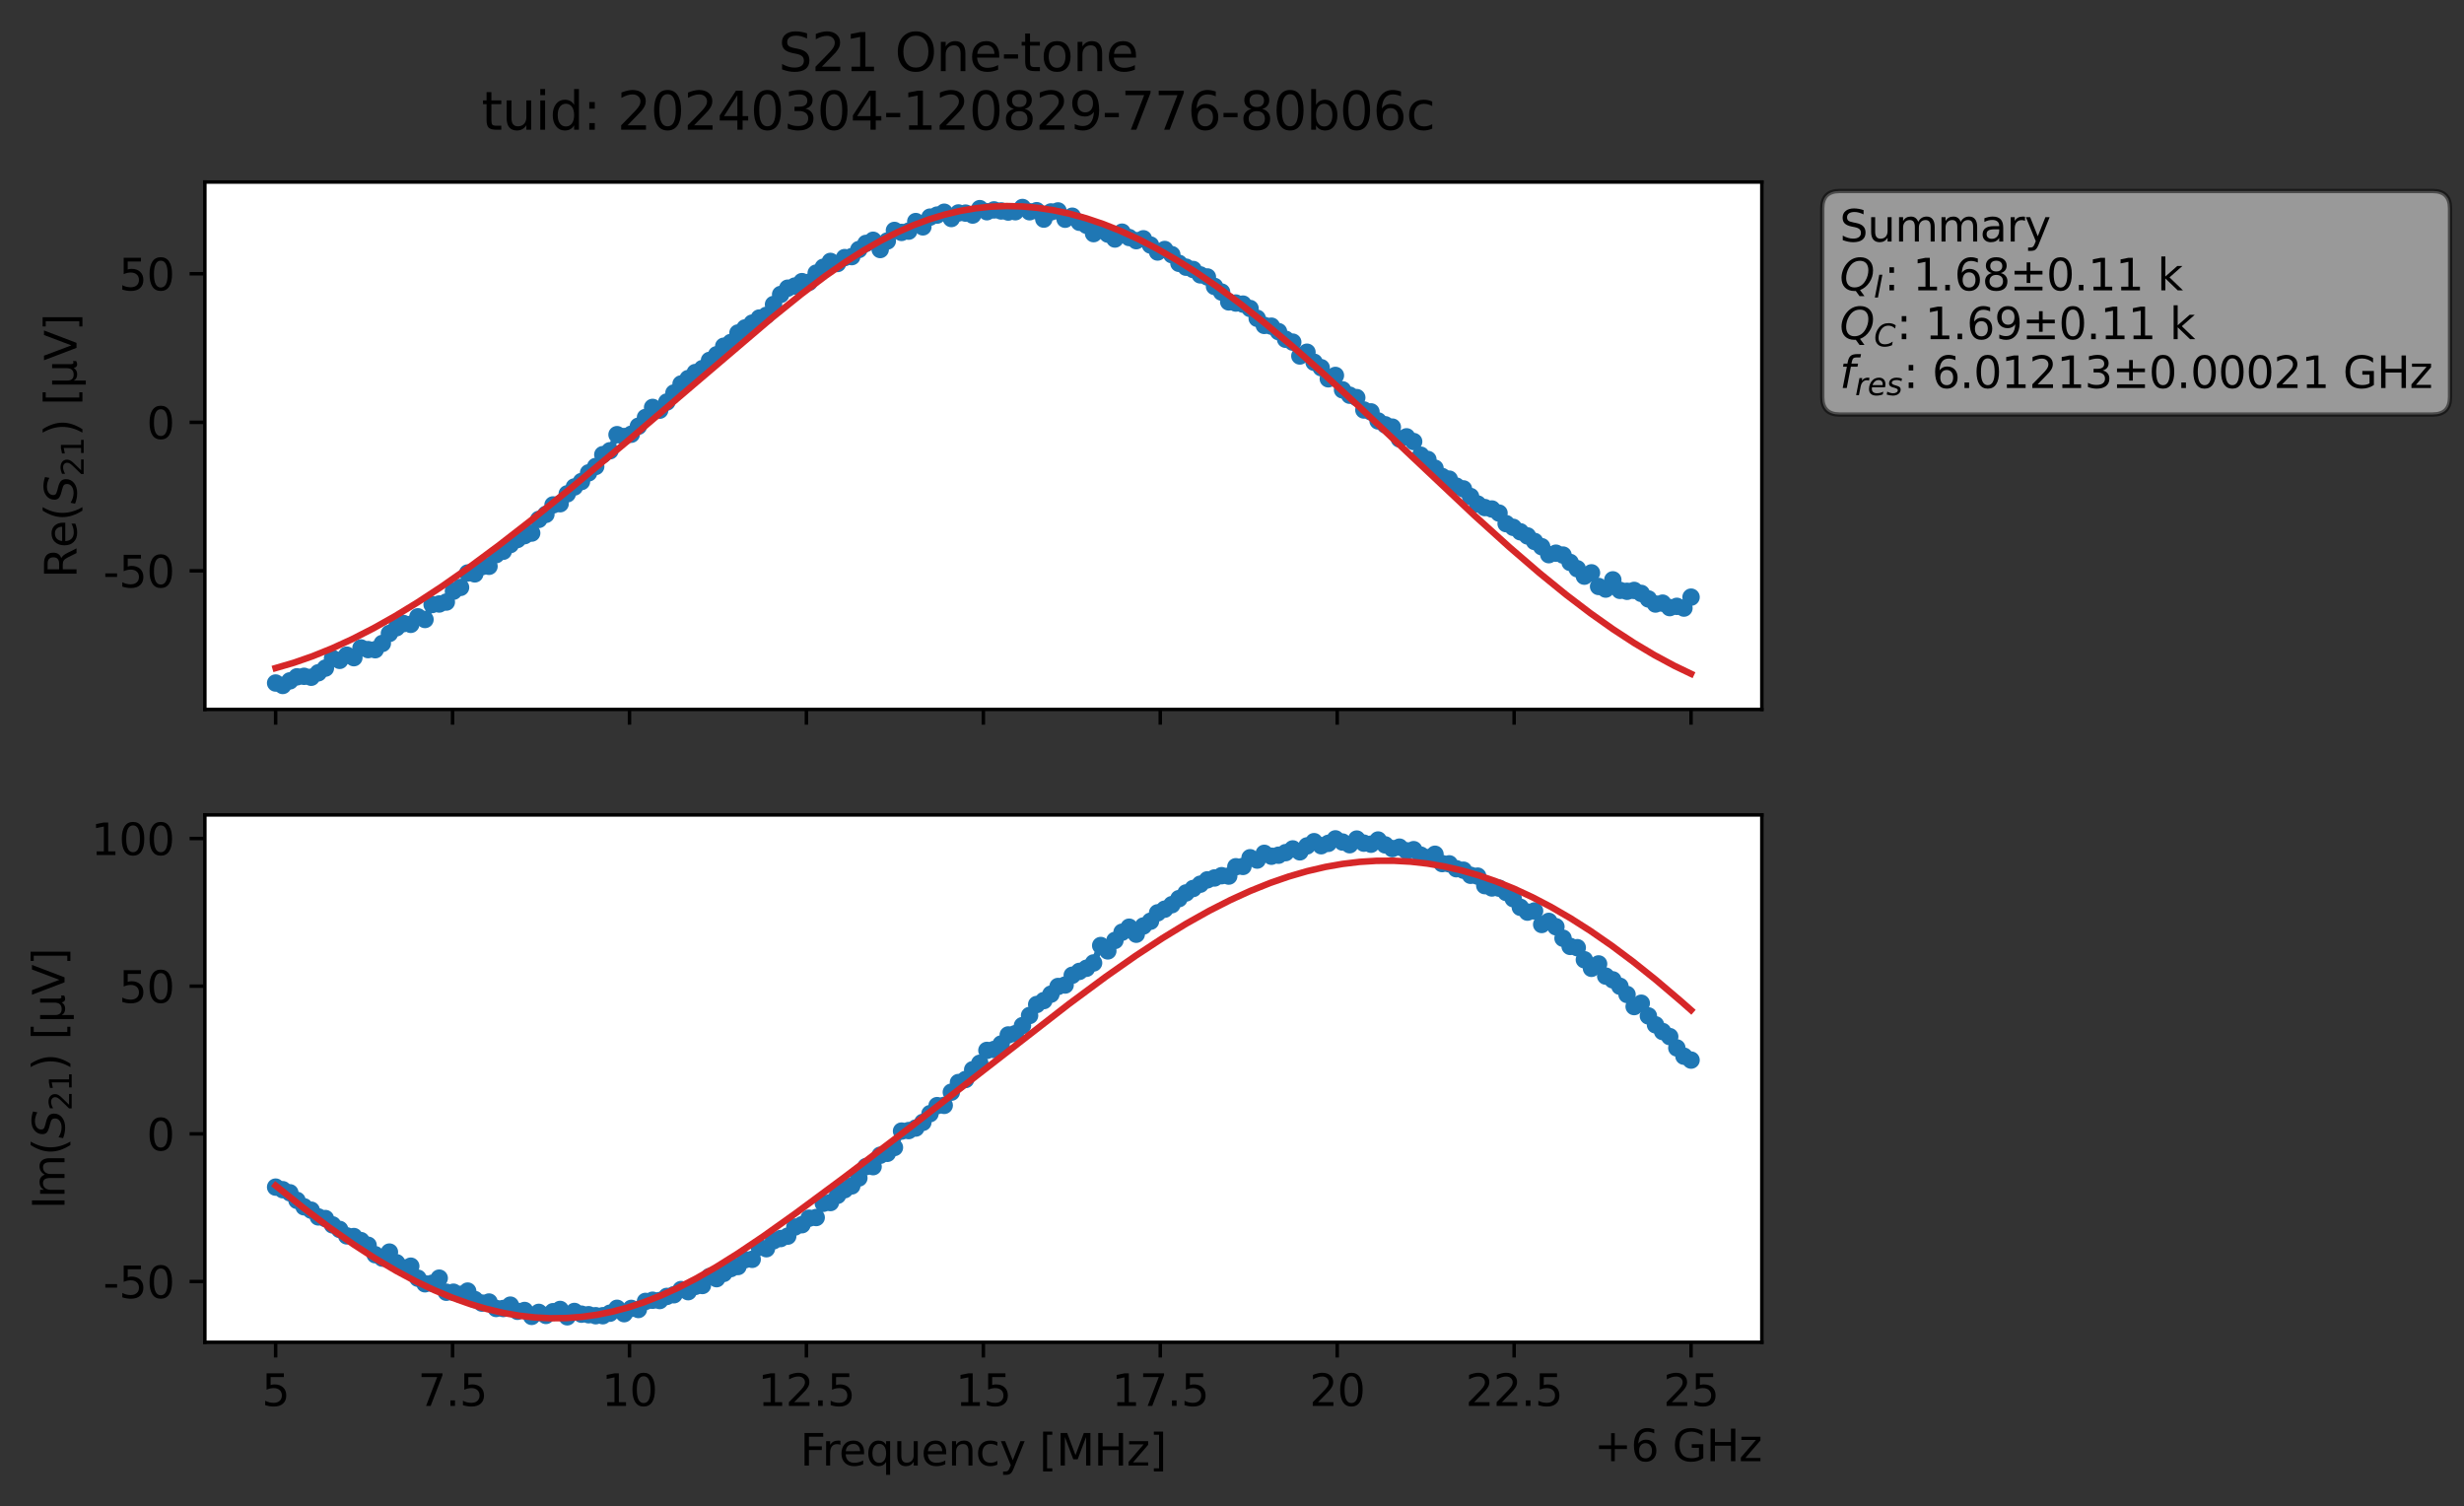 <?xml version="1.0" encoding="utf-8" standalone="no"?>
<!DOCTYPE svg PUBLIC "-//W3C//DTD SVG 1.1//EN"
  "http://www.w3.org/Graphics/SVG/1.1/DTD/svg11.dtd">
<svg xmlns:xlink="http://www.w3.org/1999/xlink" width="565.163pt" height="345.428pt" viewBox="0 0 565.163 345.428" xmlns="http://www.w3.org/2000/svg" version="1.1">
 <rect x="0" y="0" width="565.163" height="345.428" fill="#333333" stroke="none"/>
 <defs>
  <style type="text/css">*{stroke-linejoin: round; stroke-linecap: butt}</style>
 </defs>
 <g id="figure_1">
  <g id="patch_1">
   <path d="M 0 345.428 
L 565.163 345.428 
L 565.163 -0 
L 0 -0 
L 0 345.428 
z
" style="fill: none; opacity: 0"/>
  </g>
  <g id="axes_1">
   <g id="patch_2">
    <path d="M 46.987 162.72 
L 404.108 162.72 
L 404.108 41.76 
L 46.987 41.76 
z
" style="fill: #ffffff"/>
   </g>
   <g id="matplotlib.axis_1">
    <g id="xtick_1">
     <g id="line2d_1">
      <defs>
       <path id="mde870c58c6" d="M 0 0 
L 0 3.5 
" style="stroke: #000000; stroke-width: 0.8"/>
      </defs>
      <g>
       <use xlink:href="#mde870c58c6" x="63.22" y="162.72" style="stroke: #000000; stroke-width: 0.8"/>
      </g>
     </g>
    </g>
    <g id="xtick_2">
     <g id="line2d_2">
      <g>
       <use xlink:href="#mde870c58c6" x="103.802" y="162.72" style="stroke: #000000; stroke-width: 0.8"/>
      </g>
     </g>
    </g>
    <g id="xtick_3">
     <g id="line2d_3">
      <g>
       <use xlink:href="#mde870c58c6" x="144.384" y="162.72" style="stroke: #000000; stroke-width: 0.8"/>
      </g>
     </g>
    </g>
    <g id="xtick_4">
     <g id="line2d_4">
      <g>
       <use xlink:href="#mde870c58c6" x="184.966" y="162.72" style="stroke: #000000; stroke-width: 0.8"/>
      </g>
     </g>
    </g>
    <g id="xtick_5">
     <g id="line2d_5">
      <g>
       <use xlink:href="#mde870c58c6" x="225.548" y="162.72" style="stroke: #000000; stroke-width: 0.8"/>
      </g>
     </g>
    </g>
    <g id="xtick_6">
     <g id="line2d_6">
      <g>
       <use xlink:href="#mde870c58c6" x="266.129" y="162.72" style="stroke: #000000; stroke-width: 0.8"/>
      </g>
     </g>
    </g>
    <g id="xtick_7">
     <g id="line2d_7">
      <g>
       <use xlink:href="#mde870c58c6" x="306.711" y="162.72" style="stroke: #000000; stroke-width: 0.8"/>
      </g>
     </g>
    </g>
    <g id="xtick_8">
     <g id="line2d_8">
      <g>
       <use xlink:href="#mde870c58c6" x="347.293" y="162.72" style="stroke: #000000; stroke-width: 0.8"/>
      </g>
     </g>
    </g>
    <g id="xtick_9">
     <g id="line2d_9">
      <g>
       <use xlink:href="#mde870c58c6" x="387.875" y="162.72" style="stroke: #000000; stroke-width: 0.8"/>
      </g>
     </g>
    </g>
   </g>
   <g id="matplotlib.axis_2">
    <g id="ytick_1">
     <g id="line2d_10">
      <defs>
       <path id="m27dc55b0ef" d="M 0 0 
L -3.5 0 
" style="stroke: #000000; stroke-width: 0.8"/>
      </defs>
      <g>
       <use xlink:href="#m27dc55b0ef" x="46.987" y="130.932" style="stroke: #000000; stroke-width: 0.8"/>
      </g>
     </g>
     <g id="text_1">
      <!-- -50 -->
      <g transform="translate(23.655 134.731) scale(0.1 -0.1)">
       <defs>
        <path id="DejaVuSans-2d" d="M 313 2009 
L 1997 2009 
L 1997 1497 
L 313 1497 
L 313 2009 
z
" transform="scale(0.016)"/>
        <path id="DejaVuSans-35" d="M 691 4666 
L 3169 4666 
L 3169 4134 
L 1269 4134 
L 1269 2991 
Q 1406 3038 1543 3061 
Q 1681 3084 1819 3084 
Q 2600 3084 3056 2656 
Q 3513 2228 3513 1497 
Q 3513 744 3044 326 
Q 2575 -91 1722 -91 
Q 1428 -91 1123 -41 
Q 819 9 494 109 
L 494 744 
Q 775 591 1075 516 
Q 1375 441 1709 441 
Q 2250 441 2565 725 
Q 2881 1009 2881 1497 
Q 2881 1984 2565 2268 
Q 2250 2553 1709 2553 
Q 1456 2553 1204 2497 
Q 953 2441 691 2322 
L 691 4666 
z
" transform="scale(0.016)"/>
        <path id="DejaVuSans-30" d="M 2034 4250 
Q 1547 4250 1301 3770 
Q 1056 3291 1056 2328 
Q 1056 1369 1301 889 
Q 1547 409 2034 409 
Q 2525 409 2770 889 
Q 3016 1369 3016 2328 
Q 3016 3291 2770 3770 
Q 2525 4250 2034 4250 
z
M 2034 4750 
Q 2819 4750 3233 4129 
Q 3647 3509 3647 2328 
Q 3647 1150 3233 529 
Q 2819 -91 2034 -91 
Q 1250 -91 836 529 
Q 422 1150 422 2328 
Q 422 3509 836 4129 
Q 1250 4750 2034 4750 
z
" transform="scale(0.016)"/>
       </defs>
       <use xlink:href="#DejaVuSans-2d"/>
       <use xlink:href="#DejaVuSans-35" x="36.084"/>
       <use xlink:href="#DejaVuSans-30" x="99.707"/>
      </g>
     </g>
    </g>
    <g id="ytick_2">
     <g id="line2d_11">
      <g>
       <use xlink:href="#m27dc55b0ef" x="46.987" y="96.864" style="stroke: #000000; stroke-width: 0.8"/>
      </g>
     </g>
     <g id="text_2">
      <!-- 0 -->
      <g transform="translate(33.625 100.663) scale(0.1 -0.1)">
       <use xlink:href="#DejaVuSans-30"/>
      </g>
     </g>
    </g>
    <g id="ytick_3">
     <g id="line2d_12">
      <g>
       <use xlink:href="#m27dc55b0ef" x="46.987" y="62.797" style="stroke: #000000; stroke-width: 0.8"/>
      </g>
     </g>
     <g id="text_3">
      <!-- 50 -->
      <g transform="translate(27.262 66.596) scale(0.1 -0.1)">
       <use xlink:href="#DejaVuSans-35"/>
       <use xlink:href="#DejaVuSans-30" x="63.623"/>
      </g>
     </g>
    </g>
    <g id="text_4">
     <!-- Re$(S_{21})$ [μV] -->
     <g transform="translate(17.555 132.59) rotate(-90) scale(0.1 -0.1)">
      <defs>
       <path id="DejaVuSans-52" d="M 2841 2188 
Q 3044 2119 3236 1894 
Q 3428 1669 3622 1275 
L 4263 0 
L 3584 0 
L 2988 1197 
Q 2756 1666 2539 1819 
Q 2322 1972 1947 1972 
L 1259 1972 
L 1259 0 
L 628 0 
L 628 4666 
L 2053 4666 
Q 2853 4666 3247 4331 
Q 3641 3997 3641 3322 
Q 3641 2881 3436 2590 
Q 3231 2300 2841 2188 
z
M 1259 4147 
L 1259 2491 
L 2053 2491 
Q 2509 2491 2742 2702 
Q 2975 2913 2975 3322 
Q 2975 3731 2742 3939 
Q 2509 4147 2053 4147 
L 1259 4147 
z
" transform="scale(0.016)"/>
       <path id="DejaVuSans-65" d="M 3597 1894 
L 3597 1613 
L 953 1613 
Q 991 1019 1311 708 
Q 1631 397 2203 397 
Q 2534 397 2845 478 
Q 3156 559 3463 722 
L 3463 178 
Q 3153 47 2828 -22 
Q 2503 -91 2169 -91 
Q 1331 -91 842 396 
Q 353 884 353 1716 
Q 353 2575 817 3079 
Q 1281 3584 2069 3584 
Q 2775 3584 3186 3129 
Q 3597 2675 3597 1894 
z
M 3022 2063 
Q 3016 2534 2758 2815 
Q 2500 3097 2075 3097 
Q 1594 3097 1305 2825 
Q 1016 2553 972 2059 
L 3022 2063 
z
" transform="scale(0.016)"/>
       <path id="DejaVuSans-28" d="M 1984 4856 
Q 1566 4138 1362 3434 
Q 1159 2731 1159 2009 
Q 1159 1288 1364 580 
Q 1569 -128 1984 -844 
L 1484 -844 
Q 1016 -109 783 600 
Q 550 1309 550 2009 
Q 550 2706 781 3412 
Q 1013 4119 1484 4856 
L 1984 4856 
z
" transform="scale(0.016)"/>
       <path id="DejaVuSans-Oblique-53" d="M 3859 4513 
L 3738 3897 
Q 3422 4066 3111 4152 
Q 2800 4238 2509 4238 
Q 1944 4238 1609 3991 
Q 1275 3744 1275 3334 
Q 1275 3109 1398 2989 
Q 1522 2869 2034 2731 
L 2413 2638 
Q 3053 2472 3303 2217 
Q 3553 1963 3553 1503 
Q 3553 797 2998 353 
Q 2444 -91 1538 -91 
Q 1166 -91 791 -17 
Q 416 56 38 206 
L 166 856 
Q 513 641 861 531 
Q 1209 422 1556 422 
Q 2147 422 2503 684 
Q 2859 947 2859 1369 
Q 2859 1650 2717 1795 
Q 2575 1941 2106 2059 
L 1728 2156 
Q 1081 2325 845 2545 
Q 609 2766 609 3163 
Q 609 3859 1145 4304 
Q 1681 4750 2541 4750 
Q 2875 4750 3203 4690 
Q 3531 4631 3859 4513 
z
" transform="scale(0.016)"/>
       <path id="DejaVuSans-32" d="M 1228 531 
L 3431 531 
L 3431 0 
L 469 0 
L 469 531 
Q 828 903 1448 1529 
Q 2069 2156 2228 2338 
Q 2531 2678 2651 2914 
Q 2772 3150 2772 3378 
Q 2772 3750 2511 3984 
Q 2250 4219 1831 4219 
Q 1534 4219 1204 4116 
Q 875 4013 500 3803 
L 500 4441 
Q 881 4594 1212 4672 
Q 1544 4750 1819 4750 
Q 2544 4750 2975 4387 
Q 3406 4025 3406 3419 
Q 3406 3131 3298 2873 
Q 3191 2616 2906 2266 
Q 2828 2175 2409 1742 
Q 1991 1309 1228 531 
z
" transform="scale(0.016)"/>
       <path id="DejaVuSans-31" d="M 794 531 
L 1825 531 
L 1825 4091 
L 703 3866 
L 703 4441 
L 1819 4666 
L 2450 4666 
L 2450 531 
L 3481 531 
L 3481 0 
L 794 0 
L 794 531 
z
" transform="scale(0.016)"/>
       <path id="DejaVuSans-29" d="M 513 4856 
L 1013 4856 
Q 1481 4119 1714 3412 
Q 1947 2706 1947 2009 
Q 1947 1309 1714 600 
Q 1481 -109 1013 -844 
L 513 -844 
Q 928 -128 1133 580 
Q 1338 1288 1338 2009 
Q 1338 2731 1133 3434 
Q 928 4138 513 4856 
z
" transform="scale(0.016)"/>
       <path id="DejaVuSans-20" transform="scale(0.016)"/>
       <path id="DejaVuSans-5b" d="M 550 4863 
L 1875 4863 
L 1875 4416 
L 1125 4416 
L 1125 -397 
L 1875 -397 
L 1875 -844 
L 550 -844 
L 550 4863 
z
" transform="scale(0.016)"/>
       <path id="DejaVuSans-3bc" d="M 544 -1331 
L 544 3500 
L 1119 3500 
L 1119 1325 
Q 1119 872 1334 640 
Q 1550 409 1972 409 
Q 2434 409 2667 671 
Q 2900 934 2900 1459 
L 2900 3500 
L 3475 3500 
L 3475 806 
Q 3475 619 3529 530 
Q 3584 441 3700 441 
Q 3728 441 3778 458 
Q 3828 475 3916 513 
L 3916 50 
Q 3788 -22 3673 -56 
Q 3559 -91 3450 -91 
Q 3234 -91 3106 31 
Q 2978 153 2931 403 
Q 2775 156 2548 32 
Q 2322 -91 2016 -91 
Q 1697 -91 1473 31 
Q 1250 153 1119 397 
L 1119 -1331 
L 544 -1331 
z
" transform="scale(0.016)"/>
       <path id="DejaVuSans-56" d="M 1831 0 
L 50 4666 
L 709 4666 
L 2188 738 
L 3669 4666 
L 4325 4666 
L 2547 0 
L 1831 0 
z
" transform="scale(0.016)"/>
       <path id="DejaVuSans-5d" d="M 1947 4863 
L 1947 -844 
L 622 -844 
L 622 -397 
L 1369 -397 
L 1369 4416 
L 622 4416 
L 622 4863 
L 1947 4863 
z
" transform="scale(0.016)"/>
      </defs>
      <use xlink:href="#DejaVuSans-52" transform="translate(0 0.016)"/>
      <use xlink:href="#DejaVuSans-65" transform="translate(69.482 0.016)"/>
      <use xlink:href="#DejaVuSans-28" transform="translate(131.006 0.016)"/>
      <use xlink:href="#DejaVuSans-Oblique-53" transform="translate(170.02 0.016)"/>
      <use xlink:href="#DejaVuSans-32" transform="translate(233.496 -16.391) scale(0.7)"/>
      <use xlink:href="#DejaVuSans-31" transform="translate(278.032 -16.391) scale(0.7)"/>
      <use xlink:href="#DejaVuSans-29" transform="translate(325.303 0.016)"/>
      <use xlink:href="#DejaVuSans-20" transform="translate(364.316 0.016)"/>
      <use xlink:href="#DejaVuSans-5b" transform="translate(396.104 0.016)"/>
      <use xlink:href="#DejaVuSans-3bc" transform="translate(435.117 0.016)"/>
      <use xlink:href="#DejaVuSans-56" transform="translate(498.74 0.016)"/>
      <use xlink:href="#DejaVuSans-5d" transform="translate(567.148 0.016)"/>
     </g>
    </g>
   </g>
   <g id="line2d_13">
    <path d="M 63.22 156.662 
L 64.852 157.222 
L 68.115 155.244 
L 69.746 155.124 
L 71.377 155.341 
L 74.64 153.241 
L 76.272 151.011 
L 77.903 151.466 
L 79.535 150.276 
L 81.166 150.849 
L 82.797 148.619 
L 84.429 148.999 
L 86.06 149.023 
L 87.692 147.587 
L 89.323 145.289 
L 90.955 143.978 
L 92.586 143.028 
L 94.217 143.204 
L 95.849 141.481 
L 97.48 142.09 
L 99.112 138.664 
L 100.743 138.536 
L 102.375 138.092 
L 104.006 135.605 
L 105.637 134.731 
L 107.269 131.424 
L 108.9 131.629 
L 110.532 129.974 
L 112.163 129.89 
L 113.795 127.213 
L 115.426 126.436 
L 117.057 124.905 
L 118.689 123.739 
L 120.32 122.86 
L 121.952 122.271 
L 123.583 119.135 
L 125.215 117.976 
L 126.846 115.817 
L 128.477 115.536 
L 130.109 113.266 
L 131.74 111.698 
L 133.372 110.45 
L 135.003 108.456 
L 136.635 106.995 
L 138.266 104.285 
L 139.897 103.39 
L 141.529 99.699 
L 143.16 100.131 
L 144.792 99.598 
L 146.423 97.762 
L 148.055 95.755 
L 149.686 93.449 
L 151.317 94.081 
L 152.949 92.211 
L 156.212 88.073 
L 157.843 86.834 
L 159.475 85.454 
L 161.106 84.542 
L 162.737 82.669 
L 164.369 81.371 
L 166 79.417 
L 167.632 78.552 
L 169.263 76.38 
L 174.157 72.948 
L 175.789 72.329 
L 179.052 67.548 
L 180.683 66.099 
L 182.315 65.607 
L 183.946 64.598 
L 185.577 64.743 
L 187.209 62.644 
L 190.472 59.962 
L 192.103 60.439 
L 193.735 59.087 
L 195.366 58.859 
L 196.997 57.233 
L 198.629 55.829 
L 200.26 55.11 
L 201.892 57.233 
L 203.523 55.275 
L 205.155 52.855 
L 206.786 53.31 
L 208.417 53.018 
L 210.049 50.82 
L 211.68 52.035 
L 213.312 49.804 
L 214.943 49.335 
L 216.575 48.679 
L 218.206 50.121 
L 219.837 48.844 
L 221.469 48.88 
L 223.1 49.327 
L 224.732 47.855 
L 226.363 48.563 
L 227.995 48.147 
L 231.258 48.634 
L 232.889 48.562 
L 234.52 47.594 
L 236.152 48.571 
L 237.783 48.328 
L 239.415 50.256 
L 241.046 48.61 
L 242.678 48.381 
L 244.309 50.282 
L 245.94 49.592 
L 247.572 50.98 
L 249.203 51.667 
L 250.835 53.588 
L 252.466 52.799 
L 254.098 53.696 
L 255.729 54.82 
L 257.36 53.251 
L 258.992 54.483 
L 260.623 55.2 
L 262.255 54.772 
L 263.886 56.203 
L 265.518 57.801 
L 267.149 57.227 
L 268.78 58.415 
L 270.412 60.399 
L 272.043 61.284 
L 273.675 61.816 
L 275.306 63.049 
L 276.938 63.528 
L 278.569 65.701 
L 280.2 67 
L 281.832 69.249 
L 285.095 69.754 
L 286.726 70.76 
L 288.358 73.014 
L 289.989 74.636 
L 291.62 74.816 
L 293.252 76.066 
L 294.883 77.815 
L 296.515 78.478 
L 298.146 81.651 
L 299.778 80.79 
L 301.409 83.09 
L 303.04 84.344 
L 304.672 86.884 
L 306.303 86.112 
L 307.935 89.422 
L 309.566 90.649 
L 311.198 91.202 
L 312.829 94.038 
L 314.46 94.473 
L 316.092 96.548 
L 317.723 97.432 
L 319.355 97.967 
L 320.986 100.671 
L 322.618 100.197 
L 324.249 101.28 
L 325.88 104.413 
L 327.512 105.389 
L 330.775 109.296 
L 332.406 109.898 
L 334.038 111.497 
L 335.669 112.138 
L 338.932 115.603 
L 340.563 116.422 
L 342.195 116.75 
L 343.826 117.685 
L 345.458 120.11 
L 347.089 120.955 
L 350.352 122.923 
L 353.615 125.395 
L 355.246 127.222 
L 356.878 126.882 
L 358.509 127.317 
L 360.14 129.005 
L 361.772 130.449 
L 363.403 132.153 
L 365.035 131.39 
L 366.666 134.516 
L 368.298 135.116 
L 369.929 133.002 
L 371.56 135.411 
L 373.192 135.625 
L 374.823 135.423 
L 376.455 136.109 
L 379.718 138.544 
L 381.349 138.342 
L 382.98 139.365 
L 384.612 139.073 
L 386.243 139.474 
L 387.875 136.965 
L 387.875 136.965 
" clip-path="url(#pb430fd50f0)" style="fill: none; stroke: #1f77b4; stroke-width: 1.5; stroke-linecap: square"/>
    <defs>
     <path id="mf17b187733" d="M 0 1.5 
C 0.398 1.5 0.779 1.342 1.061 1.061 
C 1.342 0.779 1.5 0.398 1.5 0 
C 1.5 -0.398 1.342 -0.779 1.061 -1.061 
C 0.779 -1.342 0.398 -1.5 0 -1.5 
C -0.398 -1.5 -0.779 -1.342 -1.061 -1.061 
C -1.342 -0.779 -1.5 -0.398 -1.5 0 
C -1.5 0.398 -1.342 0.779 -1.061 1.061 
C -0.779 1.342 -0.398 1.5 0 1.5 
z
" style="stroke: #1f77b4"/>
    </defs>
    <g clip-path="url(#pb430fd50f0)">
     <use xlink:href="#mf17b187733" x="63.22" y="156.662" style="fill: #1f77b4; stroke: #1f77b4"/>
     <use xlink:href="#mf17b187733" x="64.852" y="157.222" style="fill: #1f77b4; stroke: #1f77b4"/>
     <use xlink:href="#mf17b187733" x="66.483" y="156.169" style="fill: #1f77b4; stroke: #1f77b4"/>
     <use xlink:href="#mf17b187733" x="68.115" y="155.244" style="fill: #1f77b4; stroke: #1f77b4"/>
     <use xlink:href="#mf17b187733" x="69.746" y="155.124" style="fill: #1f77b4; stroke: #1f77b4"/>
     <use xlink:href="#mf17b187733" x="71.377" y="155.341" style="fill: #1f77b4; stroke: #1f77b4"/>
     <use xlink:href="#mf17b187733" x="73.009" y="154.318" style="fill: #1f77b4; stroke: #1f77b4"/>
     <use xlink:href="#mf17b187733" x="74.64" y="153.241" style="fill: #1f77b4; stroke: #1f77b4"/>
     <use xlink:href="#mf17b187733" x="76.272" y="151.011" style="fill: #1f77b4; stroke: #1f77b4"/>
     <use xlink:href="#mf17b187733" x="77.903" y="151.466" style="fill: #1f77b4; stroke: #1f77b4"/>
     <use xlink:href="#mf17b187733" x="79.535" y="150.276" style="fill: #1f77b4; stroke: #1f77b4"/>
     <use xlink:href="#mf17b187733" x="81.166" y="150.849" style="fill: #1f77b4; stroke: #1f77b4"/>
     <use xlink:href="#mf17b187733" x="82.797" y="148.619" style="fill: #1f77b4; stroke: #1f77b4"/>
     <use xlink:href="#mf17b187733" x="84.429" y="148.999" style="fill: #1f77b4; stroke: #1f77b4"/>
     <use xlink:href="#mf17b187733" x="86.06" y="149.023" style="fill: #1f77b4; stroke: #1f77b4"/>
     <use xlink:href="#mf17b187733" x="87.692" y="147.587" style="fill: #1f77b4; stroke: #1f77b4"/>
     <use xlink:href="#mf17b187733" x="89.323" y="145.289" style="fill: #1f77b4; stroke: #1f77b4"/>
     <use xlink:href="#mf17b187733" x="90.955" y="143.978" style="fill: #1f77b4; stroke: #1f77b4"/>
     <use xlink:href="#mf17b187733" x="92.586" y="143.028" style="fill: #1f77b4; stroke: #1f77b4"/>
     <use xlink:href="#mf17b187733" x="94.217" y="143.204" style="fill: #1f77b4; stroke: #1f77b4"/>
     <use xlink:href="#mf17b187733" x="95.849" y="141.481" style="fill: #1f77b4; stroke: #1f77b4"/>
     <use xlink:href="#mf17b187733" x="97.48" y="142.09" style="fill: #1f77b4; stroke: #1f77b4"/>
     <use xlink:href="#mf17b187733" x="99.112" y="138.664" style="fill: #1f77b4; stroke: #1f77b4"/>
     <use xlink:href="#mf17b187733" x="100.743" y="138.536" style="fill: #1f77b4; stroke: #1f77b4"/>
     <use xlink:href="#mf17b187733" x="102.375" y="138.092" style="fill: #1f77b4; stroke: #1f77b4"/>
     <use xlink:href="#mf17b187733" x="104.006" y="135.605" style="fill: #1f77b4; stroke: #1f77b4"/>
     <use xlink:href="#mf17b187733" x="105.637" y="134.731" style="fill: #1f77b4; stroke: #1f77b4"/>
     <use xlink:href="#mf17b187733" x="107.269" y="131.424" style="fill: #1f77b4; stroke: #1f77b4"/>
     <use xlink:href="#mf17b187733" x="108.9" y="131.629" style="fill: #1f77b4; stroke: #1f77b4"/>
     <use xlink:href="#mf17b187733" x="110.532" y="129.974" style="fill: #1f77b4; stroke: #1f77b4"/>
     <use xlink:href="#mf17b187733" x="112.163" y="129.89" style="fill: #1f77b4; stroke: #1f77b4"/>
     <use xlink:href="#mf17b187733" x="113.795" y="127.213" style="fill: #1f77b4; stroke: #1f77b4"/>
     <use xlink:href="#mf17b187733" x="115.426" y="126.436" style="fill: #1f77b4; stroke: #1f77b4"/>
     <use xlink:href="#mf17b187733" x="117.057" y="124.905" style="fill: #1f77b4; stroke: #1f77b4"/>
     <use xlink:href="#mf17b187733" x="118.689" y="123.739" style="fill: #1f77b4; stroke: #1f77b4"/>
     <use xlink:href="#mf17b187733" x="120.32" y="122.86" style="fill: #1f77b4; stroke: #1f77b4"/>
     <use xlink:href="#mf17b187733" x="121.952" y="122.271" style="fill: #1f77b4; stroke: #1f77b4"/>
     <use xlink:href="#mf17b187733" x="123.583" y="119.135" style="fill: #1f77b4; stroke: #1f77b4"/>
     <use xlink:href="#mf17b187733" x="125.215" y="117.976" style="fill: #1f77b4; stroke: #1f77b4"/>
     <use xlink:href="#mf17b187733" x="126.846" y="115.817" style="fill: #1f77b4; stroke: #1f77b4"/>
     <use xlink:href="#mf17b187733" x="128.477" y="115.536" style="fill: #1f77b4; stroke: #1f77b4"/>
     <use xlink:href="#mf17b187733" x="130.109" y="113.266" style="fill: #1f77b4; stroke: #1f77b4"/>
     <use xlink:href="#mf17b187733" x="131.74" y="111.698" style="fill: #1f77b4; stroke: #1f77b4"/>
     <use xlink:href="#mf17b187733" x="133.372" y="110.45" style="fill: #1f77b4; stroke: #1f77b4"/>
     <use xlink:href="#mf17b187733" x="135.003" y="108.456" style="fill: #1f77b4; stroke: #1f77b4"/>
     <use xlink:href="#mf17b187733" x="136.635" y="106.995" style="fill: #1f77b4; stroke: #1f77b4"/>
     <use xlink:href="#mf17b187733" x="138.266" y="104.285" style="fill: #1f77b4; stroke: #1f77b4"/>
     <use xlink:href="#mf17b187733" x="139.897" y="103.39" style="fill: #1f77b4; stroke: #1f77b4"/>
     <use xlink:href="#mf17b187733" x="141.529" y="99.699" style="fill: #1f77b4; stroke: #1f77b4"/>
     <use xlink:href="#mf17b187733" x="143.16" y="100.131" style="fill: #1f77b4; stroke: #1f77b4"/>
     <use xlink:href="#mf17b187733" x="144.792" y="99.598" style="fill: #1f77b4; stroke: #1f77b4"/>
     <use xlink:href="#mf17b187733" x="146.423" y="97.762" style="fill: #1f77b4; stroke: #1f77b4"/>
     <use xlink:href="#mf17b187733" x="148.055" y="95.755" style="fill: #1f77b4; stroke: #1f77b4"/>
     <use xlink:href="#mf17b187733" x="149.686" y="93.449" style="fill: #1f77b4; stroke: #1f77b4"/>
     <use xlink:href="#mf17b187733" x="151.317" y="94.081" style="fill: #1f77b4; stroke: #1f77b4"/>
     <use xlink:href="#mf17b187733" x="152.949" y="92.211" style="fill: #1f77b4; stroke: #1f77b4"/>
     <use xlink:href="#mf17b187733" x="154.58" y="90.141" style="fill: #1f77b4; stroke: #1f77b4"/>
     <use xlink:href="#mf17b187733" x="156.212" y="88.073" style="fill: #1f77b4; stroke: #1f77b4"/>
     <use xlink:href="#mf17b187733" x="157.843" y="86.834" style="fill: #1f77b4; stroke: #1f77b4"/>
     <use xlink:href="#mf17b187733" x="159.475" y="85.454" style="fill: #1f77b4; stroke: #1f77b4"/>
     <use xlink:href="#mf17b187733" x="161.106" y="84.542" style="fill: #1f77b4; stroke: #1f77b4"/>
     <use xlink:href="#mf17b187733" x="162.737" y="82.669" style="fill: #1f77b4; stroke: #1f77b4"/>
     <use xlink:href="#mf17b187733" x="164.369" y="81.371" style="fill: #1f77b4; stroke: #1f77b4"/>
     <use xlink:href="#mf17b187733" x="166" y="79.417" style="fill: #1f77b4; stroke: #1f77b4"/>
     <use xlink:href="#mf17b187733" x="167.632" y="78.552" style="fill: #1f77b4; stroke: #1f77b4"/>
     <use xlink:href="#mf17b187733" x="169.263" y="76.38" style="fill: #1f77b4; stroke: #1f77b4"/>
     <use xlink:href="#mf17b187733" x="170.895" y="75.218" style="fill: #1f77b4; stroke: #1f77b4"/>
     <use xlink:href="#mf17b187733" x="172.526" y="74.114" style="fill: #1f77b4; stroke: #1f77b4"/>
     <use xlink:href="#mf17b187733" x="174.157" y="72.948" style="fill: #1f77b4; stroke: #1f77b4"/>
     <use xlink:href="#mf17b187733" x="175.789" y="72.329" style="fill: #1f77b4; stroke: #1f77b4"/>
     <use xlink:href="#mf17b187733" x="177.42" y="69.842" style="fill: #1f77b4; stroke: #1f77b4"/>
     <use xlink:href="#mf17b187733" x="179.052" y="67.548" style="fill: #1f77b4; stroke: #1f77b4"/>
     <use xlink:href="#mf17b187733" x="180.683" y="66.099" style="fill: #1f77b4; stroke: #1f77b4"/>
     <use xlink:href="#mf17b187733" x="182.315" y="65.607" style="fill: #1f77b4; stroke: #1f77b4"/>
     <use xlink:href="#mf17b187733" x="183.946" y="64.598" style="fill: #1f77b4; stroke: #1f77b4"/>
     <use xlink:href="#mf17b187733" x="185.577" y="64.743" style="fill: #1f77b4; stroke: #1f77b4"/>
     <use xlink:href="#mf17b187733" x="187.209" y="62.644" style="fill: #1f77b4; stroke: #1f77b4"/>
     <use xlink:href="#mf17b187733" x="188.84" y="61.302" style="fill: #1f77b4; stroke: #1f77b4"/>
     <use xlink:href="#mf17b187733" x="190.472" y="59.962" style="fill: #1f77b4; stroke: #1f77b4"/>
     <use xlink:href="#mf17b187733" x="192.103" y="60.439" style="fill: #1f77b4; stroke: #1f77b4"/>
     <use xlink:href="#mf17b187733" x="193.735" y="59.087" style="fill: #1f77b4; stroke: #1f77b4"/>
     <use xlink:href="#mf17b187733" x="195.366" y="58.859" style="fill: #1f77b4; stroke: #1f77b4"/>
     <use xlink:href="#mf17b187733" x="196.997" y="57.233" style="fill: #1f77b4; stroke: #1f77b4"/>
     <use xlink:href="#mf17b187733" x="198.629" y="55.829" style="fill: #1f77b4; stroke: #1f77b4"/>
     <use xlink:href="#mf17b187733" x="200.26" y="55.11" style="fill: #1f77b4; stroke: #1f77b4"/>
     <use xlink:href="#mf17b187733" x="201.892" y="57.233" style="fill: #1f77b4; stroke: #1f77b4"/>
     <use xlink:href="#mf17b187733" x="203.523" y="55.275" style="fill: #1f77b4; stroke: #1f77b4"/>
     <use xlink:href="#mf17b187733" x="205.155" y="52.855" style="fill: #1f77b4; stroke: #1f77b4"/>
     <use xlink:href="#mf17b187733" x="206.786" y="53.31" style="fill: #1f77b4; stroke: #1f77b4"/>
     <use xlink:href="#mf17b187733" x="208.417" y="53.018" style="fill: #1f77b4; stroke: #1f77b4"/>
     <use xlink:href="#mf17b187733" x="210.049" y="50.82" style="fill: #1f77b4; stroke: #1f77b4"/>
     <use xlink:href="#mf17b187733" x="211.68" y="52.035" style="fill: #1f77b4; stroke: #1f77b4"/>
     <use xlink:href="#mf17b187733" x="213.312" y="49.804" style="fill: #1f77b4; stroke: #1f77b4"/>
     <use xlink:href="#mf17b187733" x="214.943" y="49.335" style="fill: #1f77b4; stroke: #1f77b4"/>
     <use xlink:href="#mf17b187733" x="216.575" y="48.679" style="fill: #1f77b4; stroke: #1f77b4"/>
     <use xlink:href="#mf17b187733" x="218.206" y="50.121" style="fill: #1f77b4; stroke: #1f77b4"/>
     <use xlink:href="#mf17b187733" x="219.837" y="48.844" style="fill: #1f77b4; stroke: #1f77b4"/>
     <use xlink:href="#mf17b187733" x="221.469" y="48.88" style="fill: #1f77b4; stroke: #1f77b4"/>
     <use xlink:href="#mf17b187733" x="223.1" y="49.327" style="fill: #1f77b4; stroke: #1f77b4"/>
     <use xlink:href="#mf17b187733" x="224.732" y="47.855" style="fill: #1f77b4; stroke: #1f77b4"/>
     <use xlink:href="#mf17b187733" x="226.363" y="48.563" style="fill: #1f77b4; stroke: #1f77b4"/>
     <use xlink:href="#mf17b187733" x="227.995" y="48.147" style="fill: #1f77b4; stroke: #1f77b4"/>
     <use xlink:href="#mf17b187733" x="229.626" y="48.387" style="fill: #1f77b4; stroke: #1f77b4"/>
     <use xlink:href="#mf17b187733" x="231.258" y="48.634" style="fill: #1f77b4; stroke: #1f77b4"/>
     <use xlink:href="#mf17b187733" x="232.889" y="48.562" style="fill: #1f77b4; stroke: #1f77b4"/>
     <use xlink:href="#mf17b187733" x="234.52" y="47.594" style="fill: #1f77b4; stroke: #1f77b4"/>
     <use xlink:href="#mf17b187733" x="236.152" y="48.571" style="fill: #1f77b4; stroke: #1f77b4"/>
     <use xlink:href="#mf17b187733" x="237.783" y="48.328" style="fill: #1f77b4; stroke: #1f77b4"/>
     <use xlink:href="#mf17b187733" x="239.415" y="50.256" style="fill: #1f77b4; stroke: #1f77b4"/>
     <use xlink:href="#mf17b187733" x="241.046" y="48.61" style="fill: #1f77b4; stroke: #1f77b4"/>
     <use xlink:href="#mf17b187733" x="242.678" y="48.381" style="fill: #1f77b4; stroke: #1f77b4"/>
     <use xlink:href="#mf17b187733" x="244.309" y="50.282" style="fill: #1f77b4; stroke: #1f77b4"/>
     <use xlink:href="#mf17b187733" x="245.94" y="49.592" style="fill: #1f77b4; stroke: #1f77b4"/>
     <use xlink:href="#mf17b187733" x="247.572" y="50.98" style="fill: #1f77b4; stroke: #1f77b4"/>
     <use xlink:href="#mf17b187733" x="249.203" y="51.667" style="fill: #1f77b4; stroke: #1f77b4"/>
     <use xlink:href="#mf17b187733" x="250.835" y="53.588" style="fill: #1f77b4; stroke: #1f77b4"/>
     <use xlink:href="#mf17b187733" x="252.466" y="52.799" style="fill: #1f77b4; stroke: #1f77b4"/>
     <use xlink:href="#mf17b187733" x="254.098" y="53.696" style="fill: #1f77b4; stroke: #1f77b4"/>
     <use xlink:href="#mf17b187733" x="255.729" y="54.82" style="fill: #1f77b4; stroke: #1f77b4"/>
     <use xlink:href="#mf17b187733" x="257.36" y="53.251" style="fill: #1f77b4; stroke: #1f77b4"/>
     <use xlink:href="#mf17b187733" x="258.992" y="54.483" style="fill: #1f77b4; stroke: #1f77b4"/>
     <use xlink:href="#mf17b187733" x="260.623" y="55.2" style="fill: #1f77b4; stroke: #1f77b4"/>
     <use xlink:href="#mf17b187733" x="262.255" y="54.772" style="fill: #1f77b4; stroke: #1f77b4"/>
     <use xlink:href="#mf17b187733" x="263.886" y="56.203" style="fill: #1f77b4; stroke: #1f77b4"/>
     <use xlink:href="#mf17b187733" x="265.518" y="57.801" style="fill: #1f77b4; stroke: #1f77b4"/>
     <use xlink:href="#mf17b187733" x="267.149" y="57.227" style="fill: #1f77b4; stroke: #1f77b4"/>
     <use xlink:href="#mf17b187733" x="268.78" y="58.415" style="fill: #1f77b4; stroke: #1f77b4"/>
     <use xlink:href="#mf17b187733" x="270.412" y="60.399" style="fill: #1f77b4; stroke: #1f77b4"/>
     <use xlink:href="#mf17b187733" x="272.043" y="61.284" style="fill: #1f77b4; stroke: #1f77b4"/>
     <use xlink:href="#mf17b187733" x="273.675" y="61.816" style="fill: #1f77b4; stroke: #1f77b4"/>
     <use xlink:href="#mf17b187733" x="275.306" y="63.049" style="fill: #1f77b4; stroke: #1f77b4"/>
     <use xlink:href="#mf17b187733" x="276.938" y="63.528" style="fill: #1f77b4; stroke: #1f77b4"/>
     <use xlink:href="#mf17b187733" x="278.569" y="65.701" style="fill: #1f77b4; stroke: #1f77b4"/>
     <use xlink:href="#mf17b187733" x="280.2" y="67" style="fill: #1f77b4; stroke: #1f77b4"/>
     <use xlink:href="#mf17b187733" x="281.832" y="69.249" style="fill: #1f77b4; stroke: #1f77b4"/>
     <use xlink:href="#mf17b187733" x="283.463" y="69.508" style="fill: #1f77b4; stroke: #1f77b4"/>
     <use xlink:href="#mf17b187733" x="285.095" y="69.754" style="fill: #1f77b4; stroke: #1f77b4"/>
     <use xlink:href="#mf17b187733" x="286.726" y="70.76" style="fill: #1f77b4; stroke: #1f77b4"/>
     <use xlink:href="#mf17b187733" x="288.358" y="73.014" style="fill: #1f77b4; stroke: #1f77b4"/>
     <use xlink:href="#mf17b187733" x="289.989" y="74.636" style="fill: #1f77b4; stroke: #1f77b4"/>
     <use xlink:href="#mf17b187733" x="291.62" y="74.816" style="fill: #1f77b4; stroke: #1f77b4"/>
     <use xlink:href="#mf17b187733" x="293.252" y="76.066" style="fill: #1f77b4; stroke: #1f77b4"/>
     <use xlink:href="#mf17b187733" x="294.883" y="77.815" style="fill: #1f77b4; stroke: #1f77b4"/>
     <use xlink:href="#mf17b187733" x="296.515" y="78.478" style="fill: #1f77b4; stroke: #1f77b4"/>
     <use xlink:href="#mf17b187733" x="298.146" y="81.651" style="fill: #1f77b4; stroke: #1f77b4"/>
     <use xlink:href="#mf17b187733" x="299.778" y="80.79" style="fill: #1f77b4; stroke: #1f77b4"/>
     <use xlink:href="#mf17b187733" x="301.409" y="83.09" style="fill: #1f77b4; stroke: #1f77b4"/>
     <use xlink:href="#mf17b187733" x="303.04" y="84.344" style="fill: #1f77b4; stroke: #1f77b4"/>
     <use xlink:href="#mf17b187733" x="304.672" y="86.884" style="fill: #1f77b4; stroke: #1f77b4"/>
     <use xlink:href="#mf17b187733" x="306.303" y="86.112" style="fill: #1f77b4; stroke: #1f77b4"/>
     <use xlink:href="#mf17b187733" x="307.935" y="89.422" style="fill: #1f77b4; stroke: #1f77b4"/>
     <use xlink:href="#mf17b187733" x="309.566" y="90.649" style="fill: #1f77b4; stroke: #1f77b4"/>
     <use xlink:href="#mf17b187733" x="311.198" y="91.202" style="fill: #1f77b4; stroke: #1f77b4"/>
     <use xlink:href="#mf17b187733" x="312.829" y="94.038" style="fill: #1f77b4; stroke: #1f77b4"/>
     <use xlink:href="#mf17b187733" x="314.46" y="94.473" style="fill: #1f77b4; stroke: #1f77b4"/>
     <use xlink:href="#mf17b187733" x="316.092" y="96.548" style="fill: #1f77b4; stroke: #1f77b4"/>
     <use xlink:href="#mf17b187733" x="317.723" y="97.432" style="fill: #1f77b4; stroke: #1f77b4"/>
     <use xlink:href="#mf17b187733" x="319.355" y="97.967" style="fill: #1f77b4; stroke: #1f77b4"/>
     <use xlink:href="#mf17b187733" x="320.986" y="100.671" style="fill: #1f77b4; stroke: #1f77b4"/>
     <use xlink:href="#mf17b187733" x="322.618" y="100.197" style="fill: #1f77b4; stroke: #1f77b4"/>
     <use xlink:href="#mf17b187733" x="324.249" y="101.28" style="fill: #1f77b4; stroke: #1f77b4"/>
     <use xlink:href="#mf17b187733" x="325.88" y="104.413" style="fill: #1f77b4; stroke: #1f77b4"/>
     <use xlink:href="#mf17b187733" x="327.512" y="105.389" style="fill: #1f77b4; stroke: #1f77b4"/>
     <use xlink:href="#mf17b187733" x="329.143" y="107.395" style="fill: #1f77b4; stroke: #1f77b4"/>
     <use xlink:href="#mf17b187733" x="330.775" y="109.296" style="fill: #1f77b4; stroke: #1f77b4"/>
     <use xlink:href="#mf17b187733" x="332.406" y="109.898" style="fill: #1f77b4; stroke: #1f77b4"/>
     <use xlink:href="#mf17b187733" x="334.038" y="111.497" style="fill: #1f77b4; stroke: #1f77b4"/>
     <use xlink:href="#mf17b187733" x="335.669" y="112.138" style="fill: #1f77b4; stroke: #1f77b4"/>
     <use xlink:href="#mf17b187733" x="337.3" y="113.884" style="fill: #1f77b4; stroke: #1f77b4"/>
     <use xlink:href="#mf17b187733" x="338.932" y="115.603" style="fill: #1f77b4; stroke: #1f77b4"/>
     <use xlink:href="#mf17b187733" x="340.563" y="116.422" style="fill: #1f77b4; stroke: #1f77b4"/>
     <use xlink:href="#mf17b187733" x="342.195" y="116.75" style="fill: #1f77b4; stroke: #1f77b4"/>
     <use xlink:href="#mf17b187733" x="343.826" y="117.685" style="fill: #1f77b4; stroke: #1f77b4"/>
     <use xlink:href="#mf17b187733" x="345.458" y="120.11" style="fill: #1f77b4; stroke: #1f77b4"/>
     <use xlink:href="#mf17b187733" x="347.089" y="120.955" style="fill: #1f77b4; stroke: #1f77b4"/>
     <use xlink:href="#mf17b187733" x="348.72" y="121.977" style="fill: #1f77b4; stroke: #1f77b4"/>
     <use xlink:href="#mf17b187733" x="350.352" y="122.923" style="fill: #1f77b4; stroke: #1f77b4"/>
     <use xlink:href="#mf17b187733" x="351.983" y="124.191" style="fill: #1f77b4; stroke: #1f77b4"/>
     <use xlink:href="#mf17b187733" x="353.615" y="125.395" style="fill: #1f77b4; stroke: #1f77b4"/>
     <use xlink:href="#mf17b187733" x="355.246" y="127.222" style="fill: #1f77b4; stroke: #1f77b4"/>
     <use xlink:href="#mf17b187733" x="356.878" y="126.882" style="fill: #1f77b4; stroke: #1f77b4"/>
     <use xlink:href="#mf17b187733" x="358.509" y="127.317" style="fill: #1f77b4; stroke: #1f77b4"/>
     <use xlink:href="#mf17b187733" x="360.14" y="129.005" style="fill: #1f77b4; stroke: #1f77b4"/>
     <use xlink:href="#mf17b187733" x="361.772" y="130.449" style="fill: #1f77b4; stroke: #1f77b4"/>
     <use xlink:href="#mf17b187733" x="363.403" y="132.153" style="fill: #1f77b4; stroke: #1f77b4"/>
     <use xlink:href="#mf17b187733" x="365.035" y="131.39" style="fill: #1f77b4; stroke: #1f77b4"/>
     <use xlink:href="#mf17b187733" x="366.666" y="134.516" style="fill: #1f77b4; stroke: #1f77b4"/>
     <use xlink:href="#mf17b187733" x="368.298" y="135.116" style="fill: #1f77b4; stroke: #1f77b4"/>
     <use xlink:href="#mf17b187733" x="369.929" y="133.002" style="fill: #1f77b4; stroke: #1f77b4"/>
     <use xlink:href="#mf17b187733" x="371.56" y="135.411" style="fill: #1f77b4; stroke: #1f77b4"/>
     <use xlink:href="#mf17b187733" x="373.192" y="135.625" style="fill: #1f77b4; stroke: #1f77b4"/>
     <use xlink:href="#mf17b187733" x="374.823" y="135.423" style="fill: #1f77b4; stroke: #1f77b4"/>
     <use xlink:href="#mf17b187733" x="376.455" y="136.109" style="fill: #1f77b4; stroke: #1f77b4"/>
     <use xlink:href="#mf17b187733" x="378.086" y="137.376" style="fill: #1f77b4; stroke: #1f77b4"/>
     <use xlink:href="#mf17b187733" x="379.718" y="138.544" style="fill: #1f77b4; stroke: #1f77b4"/>
     <use xlink:href="#mf17b187733" x="381.349" y="138.342" style="fill: #1f77b4; stroke: #1f77b4"/>
     <use xlink:href="#mf17b187733" x="382.98" y="139.365" style="fill: #1f77b4; stroke: #1f77b4"/>
     <use xlink:href="#mf17b187733" x="384.612" y="139.073" style="fill: #1f77b4; stroke: #1f77b4"/>
     <use xlink:href="#mf17b187733" x="386.243" y="139.474" style="fill: #1f77b4; stroke: #1f77b4"/>
     <use xlink:href="#mf17b187733" x="387.875" y="136.965" style="fill: #1f77b4; stroke: #1f77b4"/>
    </g>
   </g>
   <g id="line2d_14">
    <path d="M 63.22 153.235 
L 67.445 151.996 
L 71.67 150.523 
L 76.219 148.687 
L 80.769 146.603 
L 85.644 144.114 
L 90.519 141.376 
L 95.718 138.207 
L 101.243 134.586 
L 107.417 130.269 
L 114.242 125.218 
L 122.042 119.163 
L 131.466 111.55 
L 143.49 101.529 
L 159.089 88.221 
L 176.963 72.985 
L 183.788 67.478 
L 189.312 63.309 
L 193.862 60.14 
L 198.087 57.454 
L 201.986 55.222 
L 205.886 53.248 
L 209.461 51.675 
L 213.036 50.338 
L 216.611 49.241 
L 220.185 48.386 
L 223.76 47.771 
L 227.335 47.397 
L 230.91 47.259 
L 234.484 47.354 
L 238.059 47.677 
L 241.634 48.223 
L 245.209 48.987 
L 249.109 50.06 
L 253.008 51.376 
L 256.908 52.926 
L 261.133 54.858 
L 265.357 57.04 
L 269.907 59.656 
L 274.457 62.529 
L 279.332 65.874 
L 284.531 69.718 
L 290.056 74.081 
L 296.231 79.254 
L 303.055 85.269 
L 311.18 92.734 
L 323.529 104.424 
L 338.153 118.205 
L 346.277 125.554 
L 353.102 131.433 
L 359.277 136.453 
L 364.801 140.659 
L 370.001 144.339 
L 374.876 147.517 
L 379.425 150.227 
L 383.975 152.674 
L 387.875 154.55 
L 387.875 154.55 
" clip-path="url(#pb430fd50f0)" style="fill: none; stroke: #d62728; stroke-width: 1.5; stroke-linecap: square"/>
   </g>
   <g id="patch_3">
    <path d="M 46.987 162.72 
L 46.987 41.76 
" style="fill: none; stroke: #000000; stroke-width: 0.8; stroke-linejoin: miter; stroke-linecap: square"/>
   </g>
   <g id="patch_4">
    <path d="M 404.108 162.72 
L 404.108 41.76 
" style="fill: none; stroke: #000000; stroke-width: 0.8; stroke-linejoin: miter; stroke-linecap: square"/>
   </g>
   <g id="patch_5">
    <path d="M 46.987 162.72 
L 404.108 162.72 
" style="fill: none; stroke: #000000; stroke-width: 0.8; stroke-linejoin: miter; stroke-linecap: square"/>
   </g>
   <g id="patch_6">
    <path d="M 46.987 41.76 
L 404.108 41.76 
" style="fill: none; stroke: #000000; stroke-width: 0.8; stroke-linejoin: miter; stroke-linecap: square"/>
   </g>
   <g id="text_5">
    <g id="patch_7">
     <path d="M 421.964 95.08 
L 557.963 95.08 
Q 561.963 95.08 561.963 91.08 
L 561.963 47.808 
Q 561.963 43.808 557.963 43.808 
L 421.964 43.808 
Q 417.964 43.808 417.964 47.808 
L 417.964 91.08 
Q 417.964 95.08 421.964 95.08 
z
" style="fill: #ffffff; opacity: 0.5; stroke: #000000; stroke-linejoin: miter"/>
    </g>
    <!-- Summary -->
    <g transform="translate(421.964 55.406) scale(0.1 -0.1)">
     <defs>
      <path id="DejaVuSans-53" d="M 3425 4513 
L 3425 3897 
Q 3066 4069 2747 4153 
Q 2428 4238 2131 4238 
Q 1616 4238 1336 4038 
Q 1056 3838 1056 3469 
Q 1056 3159 1242 3001 
Q 1428 2844 1947 2747 
L 2328 2669 
Q 3034 2534 3370 2195 
Q 3706 1856 3706 1288 
Q 3706 609 3251 259 
Q 2797 -91 1919 -91 
Q 1588 -91 1214 -16 
Q 841 59 441 206 
L 441 856 
Q 825 641 1194 531 
Q 1563 422 1919 422 
Q 2459 422 2753 634 
Q 3047 847 3047 1241 
Q 3047 1584 2836 1778 
Q 2625 1972 2144 2069 
L 1759 2144 
Q 1053 2284 737 2584 
Q 422 2884 422 3419 
Q 422 4038 858 4394 
Q 1294 4750 2059 4750 
Q 2388 4750 2728 4690 
Q 3069 4631 3425 4513 
z
" transform="scale(0.016)"/>
      <path id="DejaVuSans-75" d="M 544 1381 
L 544 3500 
L 1119 3500 
L 1119 1403 
Q 1119 906 1312 657 
Q 1506 409 1894 409 
Q 2359 409 2629 706 
Q 2900 1003 2900 1516 
L 2900 3500 
L 3475 3500 
L 3475 0 
L 2900 0 
L 2900 538 
Q 2691 219 2414 64 
Q 2138 -91 1772 -91 
Q 1169 -91 856 284 
Q 544 659 544 1381 
z
M 1991 3584 
L 1991 3584 
z
" transform="scale(0.016)"/>
      <path id="DejaVuSans-6d" d="M 3328 2828 
Q 3544 3216 3844 3400 
Q 4144 3584 4550 3584 
Q 5097 3584 5394 3201 
Q 5691 2819 5691 2113 
L 5691 0 
L 5113 0 
L 5113 2094 
Q 5113 2597 4934 2840 
Q 4756 3084 4391 3084 
Q 3944 3084 3684 2787 
Q 3425 2491 3425 1978 
L 3425 0 
L 2847 0 
L 2847 2094 
Q 2847 2600 2669 2842 
Q 2491 3084 2119 3084 
Q 1678 3084 1418 2786 
Q 1159 2488 1159 1978 
L 1159 0 
L 581 0 
L 581 3500 
L 1159 3500 
L 1159 2956 
Q 1356 3278 1631 3431 
Q 1906 3584 2284 3584 
Q 2666 3584 2933 3390 
Q 3200 3197 3328 2828 
z
" transform="scale(0.016)"/>
      <path id="DejaVuSans-61" d="M 2194 1759 
Q 1497 1759 1228 1600 
Q 959 1441 959 1056 
Q 959 750 1161 570 
Q 1363 391 1709 391 
Q 2188 391 2477 730 
Q 2766 1069 2766 1631 
L 2766 1759 
L 2194 1759 
z
M 3341 1997 
L 3341 0 
L 2766 0 
L 2766 531 
Q 2569 213 2275 61 
Q 1981 -91 1556 -91 
Q 1019 -91 701 211 
Q 384 513 384 1019 
Q 384 1609 779 1909 
Q 1175 2209 1959 2209 
L 2766 2209 
L 2766 2266 
Q 2766 2663 2505 2880 
Q 2244 3097 1772 3097 
Q 1472 3097 1187 3025 
Q 903 2953 641 2809 
L 641 3341 
Q 956 3463 1253 3523 
Q 1550 3584 1831 3584 
Q 2591 3584 2966 3190 
Q 3341 2797 3341 1997 
z
" transform="scale(0.016)"/>
      <path id="DejaVuSans-72" d="M 2631 2963 
Q 2534 3019 2420 3045 
Q 2306 3072 2169 3072 
Q 1681 3072 1420 2755 
Q 1159 2438 1159 1844 
L 1159 0 
L 581 0 
L 581 3500 
L 1159 3500 
L 1159 2956 
Q 1341 3275 1631 3429 
Q 1922 3584 2338 3584 
Q 2397 3584 2469 3576 
Q 2541 3569 2628 3553 
L 2631 2963 
z
" transform="scale(0.016)"/>
      <path id="DejaVuSans-79" d="M 2059 -325 
Q 1816 -950 1584 -1140 
Q 1353 -1331 966 -1331 
L 506 -1331 
L 506 -850 
L 844 -850 
Q 1081 -850 1212 -737 
Q 1344 -625 1503 -206 
L 1606 56 
L 191 3500 
L 800 3500 
L 1894 763 
L 2988 3500 
L 3597 3500 
L 2059 -325 
z
" transform="scale(0.016)"/>
     </defs>
     <use xlink:href="#DejaVuSans-53"/>
     <use xlink:href="#DejaVuSans-75" x="63.477"/>
     <use xlink:href="#DejaVuSans-6d" x="126.855"/>
     <use xlink:href="#DejaVuSans-6d" x="224.268"/>
     <use xlink:href="#DejaVuSans-61" x="321.68"/>
     <use xlink:href="#DejaVuSans-72" x="382.959"/>
     <use xlink:href="#DejaVuSans-79" x="424.072"/>
    </g>
    <!-- $Q_I$: 1.68$\pm$0.11 k -->
    <g transform="translate(421.964 66.604) scale(0.1 -0.1)">
     <defs>
      <path id="DejaVuSans-Oblique-51" d="M 2309 -84 
Q 2275 -88 2237 -89 
Q 2200 -91 2125 -91 
Q 1250 -91 756 411 
Q 263 913 263 1797 
Q 263 2319 452 2844 
Q 641 3369 978 3788 
Q 1369 4269 1858 4509 
Q 2347 4750 2938 4750 
Q 3794 4750 4287 4245 
Q 4781 3741 4781 2869 
Q 4781 1928 4265 1147 
Q 3750 366 2919 44 
L 3553 -825 
L 2847 -825 
L 2309 -84 
z
M 2919 4238 
Q 2400 4238 2003 3986 
Q 1606 3734 1313 3219 
Q 1125 2891 1026 2522 
Q 928 2153 928 1778 
Q 928 1128 1239 775 
Q 1550 422 2119 422 
Q 2631 422 3032 676 
Q 3434 931 3719 1434 
Q 3909 1772 4009 2142 
Q 4109 2513 4109 2881 
Q 4109 3528 3796 3883 
Q 3484 4238 2919 4238 
z
" transform="scale(0.016)"/>
      <path id="DejaVuSans-Oblique-49" d="M 1081 4666 
L 1716 4666 
L 806 0 
L 172 0 
L 1081 4666 
z
" transform="scale(0.016)"/>
      <path id="DejaVuSans-3a" d="M 750 794 
L 1409 794 
L 1409 0 
L 750 0 
L 750 794 
z
M 750 3309 
L 1409 3309 
L 1409 2516 
L 750 2516 
L 750 3309 
z
" transform="scale(0.016)"/>
      <path id="DejaVuSans-2e" d="M 684 794 
L 1344 794 
L 1344 0 
L 684 0 
L 684 794 
z
" transform="scale(0.016)"/>
      <path id="DejaVuSans-36" d="M 2113 2584 
Q 1688 2584 1439 2293 
Q 1191 2003 1191 1497 
Q 1191 994 1439 701 
Q 1688 409 2113 409 
Q 2538 409 2786 701 
Q 3034 994 3034 1497 
Q 3034 2003 2786 2293 
Q 2538 2584 2113 2584 
z
M 3366 4563 
L 3366 3988 
Q 3128 4100 2886 4159 
Q 2644 4219 2406 4219 
Q 1781 4219 1451 3797 
Q 1122 3375 1075 2522 
Q 1259 2794 1537 2939 
Q 1816 3084 2150 3084 
Q 2853 3084 3261 2657 
Q 3669 2231 3669 1497 
Q 3669 778 3244 343 
Q 2819 -91 2113 -91 
Q 1303 -91 875 529 
Q 447 1150 447 2328 
Q 447 3434 972 4092 
Q 1497 4750 2381 4750 
Q 2619 4750 2861 4703 
Q 3103 4656 3366 4563 
z
" transform="scale(0.016)"/>
      <path id="DejaVuSans-38" d="M 2034 2216 
Q 1584 2216 1326 1975 
Q 1069 1734 1069 1313 
Q 1069 891 1326 650 
Q 1584 409 2034 409 
Q 2484 409 2743 651 
Q 3003 894 3003 1313 
Q 3003 1734 2745 1975 
Q 2488 2216 2034 2216 
z
M 1403 2484 
Q 997 2584 770 2862 
Q 544 3141 544 3541 
Q 544 4100 942 4425 
Q 1341 4750 2034 4750 
Q 2731 4750 3128 4425 
Q 3525 4100 3525 3541 
Q 3525 3141 3298 2862 
Q 3072 2584 2669 2484 
Q 3125 2378 3379 2068 
Q 3634 1759 3634 1313 
Q 3634 634 3220 271 
Q 2806 -91 2034 -91 
Q 1263 -91 848 271 
Q 434 634 434 1313 
Q 434 1759 690 2068 
Q 947 2378 1403 2484 
z
M 1172 3481 
Q 1172 3119 1398 2916 
Q 1625 2713 2034 2713 
Q 2441 2713 2670 2916 
Q 2900 3119 2900 3481 
Q 2900 3844 2670 4047 
Q 2441 4250 2034 4250 
Q 1625 4250 1398 4047 
Q 1172 3844 1172 3481 
z
" transform="scale(0.016)"/>
      <path id="DejaVuSans-b1" d="M 2944 4013 
L 2944 2803 
L 4684 2803 
L 4684 2272 
L 2944 2272 
L 2944 1063 
L 2419 1063 
L 2419 2272 
L 678 2272 
L 678 2803 
L 2419 2803 
L 2419 4013 
L 2944 4013 
z
M 678 531 
L 4684 531 
L 4684 0 
L 678 0 
L 678 531 
z
" transform="scale(0.016)"/>
      <path id="DejaVuSans-6b" d="M 581 4863 
L 1159 4863 
L 1159 1991 
L 2875 3500 
L 3609 3500 
L 1753 1863 
L 3688 0 
L 2938 0 
L 1159 1709 
L 1159 0 
L 581 0 
L 581 4863 
z
" transform="scale(0.016)"/>
     </defs>
     <use xlink:href="#DejaVuSans-Oblique-51" transform="translate(0 0.016)"/>
     <use xlink:href="#DejaVuSans-Oblique-49" transform="translate(78.711 -16.391) scale(0.7)"/>
     <use xlink:href="#DejaVuSans-3a" transform="translate(102.09 0.016)"/>
     <use xlink:href="#DejaVuSans-20" transform="translate(135.781 0.016)"/>
     <use xlink:href="#DejaVuSans-31" transform="translate(167.568 0.016)"/>
     <use xlink:href="#DejaVuSans-2e" transform="translate(231.191 0.016)"/>
     <use xlink:href="#DejaVuSans-36" transform="translate(262.979 0.016)"/>
     <use xlink:href="#DejaVuSans-38" transform="translate(326.602 0.016)"/>
     <use xlink:href="#DejaVuSans-b1" transform="translate(390.225 0.016)"/>
     <use xlink:href="#DejaVuSans-30" transform="translate(474.014 0.016)"/>
     <use xlink:href="#DejaVuSans-2e" transform="translate(537.637 0.016)"/>
     <use xlink:href="#DejaVuSans-31" transform="translate(569.424 0.016)"/>
     <use xlink:href="#DejaVuSans-31" transform="translate(633.047 0.016)"/>
     <use xlink:href="#DejaVuSans-20" transform="translate(696.67 0.016)"/>
     <use xlink:href="#DejaVuSans-6b" transform="translate(728.457 0.016)"/>
    </g>
    <!-- $Q_C$: 1.69$\pm$0.11 k -->
    <g transform="translate(421.964 77.802) scale(0.1 -0.1)">
     <defs>
      <path id="DejaVuSans-Oblique-43" d="M 4447 4306 
L 4319 3641 
Q 4019 3944 3683 4091 
Q 3347 4238 2956 4238 
Q 2422 4238 2017 3981 
Q 1613 3725 1319 3200 
Q 1131 2863 1032 2486 
Q 934 2109 934 1728 
Q 934 1091 1264 756 
Q 1594 422 2222 422 
Q 2656 422 3056 561 
Q 3456 700 3834 978 
L 3688 231 
Q 3316 72 2936 -9 
Q 2556 -91 2175 -91 
Q 1278 -91 773 396 
Q 269 884 269 1753 
Q 269 2309 461 2846 
Q 653 3384 1013 3828 
Q 1394 4300 1883 4525 
Q 2372 4750 3022 4750 
Q 3422 4750 3780 4639 
Q 4138 4528 4447 4306 
z
" transform="scale(0.016)"/>
      <path id="DejaVuSans-39" d="M 703 97 
L 703 672 
Q 941 559 1184 500 
Q 1428 441 1663 441 
Q 2288 441 2617 861 
Q 2947 1281 2994 2138 
Q 2813 1869 2534 1725 
Q 2256 1581 1919 1581 
Q 1219 1581 811 2004 
Q 403 2428 403 3163 
Q 403 3881 828 4315 
Q 1253 4750 1959 4750 
Q 2769 4750 3195 4129 
Q 3622 3509 3622 2328 
Q 3622 1225 3098 567 
Q 2575 -91 1691 -91 
Q 1453 -91 1209 -44 
Q 966 3 703 97 
z
M 1959 2075 
Q 2384 2075 2632 2365 
Q 2881 2656 2881 3163 
Q 2881 3666 2632 3958 
Q 2384 4250 1959 4250 
Q 1534 4250 1286 3958 
Q 1038 3666 1038 3163 
Q 1038 2656 1286 2365 
Q 1534 2075 1959 2075 
z
" transform="scale(0.016)"/>
     </defs>
     <use xlink:href="#DejaVuSans-Oblique-51" transform="translate(0 0.016)"/>
     <use xlink:href="#DejaVuSans-Oblique-43" transform="translate(78.711 -16.391) scale(0.7)"/>
     <use xlink:href="#DejaVuSans-3a" transform="translate(130.322 0.016)"/>
     <use xlink:href="#DejaVuSans-20" transform="translate(164.014 0.016)"/>
     <use xlink:href="#DejaVuSans-31" transform="translate(195.801 0.016)"/>
     <use xlink:href="#DejaVuSans-2e" transform="translate(259.424 0.016)"/>
     <use xlink:href="#DejaVuSans-36" transform="translate(291.211 0.016)"/>
     <use xlink:href="#DejaVuSans-39" transform="translate(354.834 0.016)"/>
     <use xlink:href="#DejaVuSans-b1" transform="translate(418.457 0.016)"/>
     <use xlink:href="#DejaVuSans-30" transform="translate(502.246 0.016)"/>
     <use xlink:href="#DejaVuSans-2e" transform="translate(565.869 0.016)"/>
     <use xlink:href="#DejaVuSans-31" transform="translate(597.656 0.016)"/>
     <use xlink:href="#DejaVuSans-31" transform="translate(661.279 0.016)"/>
     <use xlink:href="#DejaVuSans-20" transform="translate(724.902 0.016)"/>
     <use xlink:href="#DejaVuSans-6b" transform="translate(756.689 0.016)"/>
    </g>
    <!-- $f_{res}$: 6.01213$\pm$0.00021 GHz -->
    <g transform="translate(421.964 89) scale(0.1 -0.1)">
     <defs>
      <path id="DejaVuSans-Oblique-66" d="M 3059 4863 
L 2969 4384 
L 2419 4384 
Q 2106 4384 1964 4261 
Q 1822 4138 1753 3809 
L 1691 3500 
L 2638 3500 
L 2553 3053 
L 1606 3053 
L 1013 0 
L 434 0 
L 1031 3053 
L 481 3053 
L 563 3500 
L 1113 3500 
L 1159 3744 
Q 1278 4363 1576 4613 
Q 1875 4863 2516 4863 
L 3059 4863 
z
" transform="scale(0.016)"/>
      <path id="DejaVuSans-Oblique-72" d="M 2853 2969 
Q 2766 3016 2653 3041 
Q 2541 3066 2413 3066 
Q 1953 3066 1609 2717 
Q 1266 2369 1153 1784 
L 800 0 
L 225 0 
L 909 3500 
L 1484 3500 
L 1375 2956 
Q 1603 3259 1920 3421 
Q 2238 3584 2597 3584 
Q 2691 3584 2781 3573 
Q 2872 3563 2963 3538 
L 2853 2969 
z
" transform="scale(0.016)"/>
      <path id="DejaVuSans-Oblique-65" d="M 3078 2063 
Q 3088 2113 3092 2166 
Q 3097 2219 3097 2272 
Q 3097 2653 2873 2875 
Q 2650 3097 2266 3097 
Q 1838 3097 1509 2826 
Q 1181 2556 1013 2059 
L 3078 2063 
z
M 3578 1613 
L 903 1613 
Q 884 1494 878 1425 
Q 872 1356 872 1306 
Q 872 872 1139 634 
Q 1406 397 1894 397 
Q 2269 397 2603 481 
Q 2938 566 3225 728 
L 3116 159 
Q 2806 34 2476 -28 
Q 2147 -91 1806 -91 
Q 1078 -91 686 257 
Q 294 606 294 1247 
Q 294 1794 489 2264 
Q 684 2734 1063 3103 
Q 1306 3334 1642 3459 
Q 1978 3584 2356 3584 
Q 2950 3584 3301 3228 
Q 3653 2872 3653 2272 
Q 3653 2128 3634 1964 
Q 3616 1800 3578 1613 
z
" transform="scale(0.016)"/>
      <path id="DejaVuSans-Oblique-73" d="M 3200 3397 
L 3091 2853 
Q 2863 2978 2609 3040 
Q 2356 3103 2088 3103 
Q 1634 3103 1373 2948 
Q 1113 2794 1113 2528 
Q 1113 2219 1719 2053 
Q 1766 2041 1788 2034 
L 1972 1978 
Q 2547 1819 2739 1644 
Q 2931 1469 2931 1166 
Q 2931 609 2489 259 
Q 2047 -91 1331 -91 
Q 1053 -91 747 -37 
Q 441 16 72 128 
L 184 722 
Q 500 559 806 475 
Q 1113 391 1394 391 
Q 1816 391 2080 572 
Q 2344 753 2344 1031 
Q 2344 1331 1650 1516 
L 1591 1531 
L 1394 1581 
Q 956 1697 753 1886 
Q 550 2075 550 2369 
Q 550 2928 970 3256 
Q 1391 3584 2113 3584 
Q 2397 3584 2667 3537 
Q 2938 3491 3200 3397 
z
" transform="scale(0.016)"/>
      <path id="DejaVuSans-33" d="M 2597 2516 
Q 3050 2419 3304 2112 
Q 3559 1806 3559 1356 
Q 3559 666 3084 287 
Q 2609 -91 1734 -91 
Q 1441 -91 1130 -33 
Q 819 25 488 141 
L 488 750 
Q 750 597 1062 519 
Q 1375 441 1716 441 
Q 2309 441 2620 675 
Q 2931 909 2931 1356 
Q 2931 1769 2642 2001 
Q 2353 2234 1838 2234 
L 1294 2234 
L 1294 2753 
L 1863 2753 
Q 2328 2753 2575 2939 
Q 2822 3125 2822 3475 
Q 2822 3834 2567 4026 
Q 2313 4219 1838 4219 
Q 1578 4219 1281 4162 
Q 984 4106 628 3988 
L 628 4550 
Q 988 4650 1302 4700 
Q 1616 4750 1894 4750 
Q 2613 4750 3031 4423 
Q 3450 4097 3450 3541 
Q 3450 3153 3228 2886 
Q 3006 2619 2597 2516 
z
" transform="scale(0.016)"/>
      <path id="DejaVuSans-47" d="M 3809 666 
L 3809 1919 
L 2778 1919 
L 2778 2438 
L 4434 2438 
L 4434 434 
Q 4069 175 3628 42 
Q 3188 -91 2688 -91 
Q 1594 -91 976 548 
Q 359 1188 359 2328 
Q 359 3472 976 4111 
Q 1594 4750 2688 4750 
Q 3144 4750 3555 4637 
Q 3966 4525 4313 4306 
L 4313 3634 
Q 3963 3931 3569 4081 
Q 3175 4231 2741 4231 
Q 1884 4231 1454 3753 
Q 1025 3275 1025 2328 
Q 1025 1384 1454 906 
Q 1884 428 2741 428 
Q 3075 428 3337 486 
Q 3600 544 3809 666 
z
" transform="scale(0.016)"/>
      <path id="DejaVuSans-48" d="M 628 4666 
L 1259 4666 
L 1259 2753 
L 3553 2753 
L 3553 4666 
L 4184 4666 
L 4184 0 
L 3553 0 
L 3553 2222 
L 1259 2222 
L 1259 0 
L 628 0 
L 628 4666 
z
" transform="scale(0.016)"/>
      <path id="DejaVuSans-7a" d="M 353 3500 
L 3084 3500 
L 3084 2975 
L 922 459 
L 3084 459 
L 3084 0 
L 275 0 
L 275 525 
L 2438 3041 
L 353 3041 
L 353 3500 
z
" transform="scale(0.016)"/>
     </defs>
     <use xlink:href="#DejaVuSans-Oblique-66" transform="translate(0 0.016)"/>
     <use xlink:href="#DejaVuSans-Oblique-72" transform="translate(35.205 -16.391) scale(0.7)"/>
     <use xlink:href="#DejaVuSans-Oblique-65" transform="translate(63.984 -16.391) scale(0.7)"/>
     <use xlink:href="#DejaVuSans-Oblique-73" transform="translate(107.051 -16.391) scale(0.7)"/>
     <use xlink:href="#DejaVuSans-3a" transform="translate(146.255 0.016)"/>
     <use xlink:href="#DejaVuSans-20" transform="translate(179.946 0.016)"/>
     <use xlink:href="#DejaVuSans-36" transform="translate(211.733 0.016)"/>
     <use xlink:href="#DejaVuSans-2e" transform="translate(275.356 0.016)"/>
     <use xlink:href="#DejaVuSans-30" transform="translate(307.144 0.016)"/>
     <use xlink:href="#DejaVuSans-31" transform="translate(370.767 0.016)"/>
     <use xlink:href="#DejaVuSans-32" transform="translate(434.39 0.016)"/>
     <use xlink:href="#DejaVuSans-31" transform="translate(498.013 0.016)"/>
     <use xlink:href="#DejaVuSans-33" transform="translate(561.636 0.016)"/>
     <use xlink:href="#DejaVuSans-b1" transform="translate(625.259 0.016)"/>
     <use xlink:href="#DejaVuSans-30" transform="translate(709.048 0.016)"/>
     <use xlink:href="#DejaVuSans-2e" transform="translate(772.671 0.016)"/>
     <use xlink:href="#DejaVuSans-30" transform="translate(804.458 0.016)"/>
     <use xlink:href="#DejaVuSans-30" transform="translate(868.081 0.016)"/>
     <use xlink:href="#DejaVuSans-30" transform="translate(931.704 0.016)"/>
     <use xlink:href="#DejaVuSans-32" transform="translate(995.327 0.016)"/>
     <use xlink:href="#DejaVuSans-31" transform="translate(1058.95 0.016)"/>
     <use xlink:href="#DejaVuSans-20" transform="translate(1122.573 0.016)"/>
     <use xlink:href="#DejaVuSans-47" transform="translate(1154.36 0.016)"/>
     <use xlink:href="#DejaVuSans-48" transform="translate(1231.851 0.016)"/>
     <use xlink:href="#DejaVuSans-7a" transform="translate(1307.046 0.016)"/>
    </g>
   </g>
  </g>
  <g id="axes_2">
   <g id="patch_8">
    <path d="M 46.987 307.872 
L 404.108 307.872 
L 404.108 186.912 
L 46.987 186.912 
z
" style="fill: #ffffff"/>
   </g>
   <g id="matplotlib.axis_3">
    <g id="xtick_10">
     <g id="line2d_15">
      <g>
       <use xlink:href="#mde870c58c6" x="63.22" y="307.872" style="stroke: #000000; stroke-width: 0.8"/>
      </g>
     </g>
     <g id="text_6">
      <!-- 5 -->
      <g transform="translate(60.039 322.47) scale(0.1 -0.1)">
       <use xlink:href="#DejaVuSans-35"/>
      </g>
     </g>
    </g>
    <g id="xtick_11">
     <g id="line2d_16">
      <g>
       <use xlink:href="#mde870c58c6" x="103.802" y="307.872" style="stroke: #000000; stroke-width: 0.8"/>
      </g>
     </g>
     <g id="text_7">
      <!-- 7.5 -->
      <g transform="translate(95.85 322.47) scale(0.1 -0.1)">
       <defs>
        <path id="DejaVuSans-37" d="M 525 4666 
L 3525 4666 
L 3525 4397 
L 1831 0 
L 1172 0 
L 2766 4134 
L 525 4134 
L 525 4666 
z
" transform="scale(0.016)"/>
       </defs>
       <use xlink:href="#DejaVuSans-37"/>
       <use xlink:href="#DejaVuSans-2e" x="63.623"/>
       <use xlink:href="#DejaVuSans-35" x="95.41"/>
      </g>
     </g>
    </g>
    <g id="xtick_12">
     <g id="line2d_17">
      <g>
       <use xlink:href="#mde870c58c6" x="144.384" y="307.872" style="stroke: #000000; stroke-width: 0.8"/>
      </g>
     </g>
     <g id="text_8">
      <!-- 10 -->
      <g transform="translate(138.021 322.47) scale(0.1 -0.1)">
       <use xlink:href="#DejaVuSans-31"/>
       <use xlink:href="#DejaVuSans-30" x="63.623"/>
      </g>
     </g>
    </g>
    <g id="xtick_13">
     <g id="line2d_18">
      <g>
       <use xlink:href="#mde870c58c6" x="184.966" y="307.872" style="stroke: #000000; stroke-width: 0.8"/>
      </g>
     </g>
     <g id="text_9">
      <!-- 12.5 -->
      <g transform="translate(173.833 322.47) scale(0.1 -0.1)">
       <use xlink:href="#DejaVuSans-31"/>
       <use xlink:href="#DejaVuSans-32" x="63.623"/>
       <use xlink:href="#DejaVuSans-2e" x="127.246"/>
       <use xlink:href="#DejaVuSans-35" x="159.033"/>
      </g>
     </g>
    </g>
    <g id="xtick_14">
     <g id="line2d_19">
      <g>
       <use xlink:href="#mde870c58c6" x="225.548" y="307.872" style="stroke: #000000; stroke-width: 0.8"/>
      </g>
     </g>
     <g id="text_10">
      <!-- 15 -->
      <g transform="translate(219.185 322.47) scale(0.1 -0.1)">
       <use xlink:href="#DejaVuSans-31"/>
       <use xlink:href="#DejaVuSans-35" x="63.623"/>
      </g>
     </g>
    </g>
    <g id="xtick_15">
     <g id="line2d_20">
      <g>
       <use xlink:href="#mde870c58c6" x="266.129" y="307.872" style="stroke: #000000; stroke-width: 0.8"/>
      </g>
     </g>
     <g id="text_11">
      <!-- 17.5 -->
      <g transform="translate(254.997 322.47) scale(0.1 -0.1)">
       <use xlink:href="#DejaVuSans-31"/>
       <use xlink:href="#DejaVuSans-37" x="63.623"/>
       <use xlink:href="#DejaVuSans-2e" x="127.246"/>
       <use xlink:href="#DejaVuSans-35" x="159.033"/>
      </g>
     </g>
    </g>
    <g id="xtick_16">
     <g id="line2d_21">
      <g>
       <use xlink:href="#mde870c58c6" x="306.711" y="307.872" style="stroke: #000000; stroke-width: 0.8"/>
      </g>
     </g>
     <g id="text_12">
      <!-- 20 -->
      <g transform="translate(300.349 322.47) scale(0.1 -0.1)">
       <use xlink:href="#DejaVuSans-32"/>
       <use xlink:href="#DejaVuSans-30" x="63.623"/>
      </g>
     </g>
    </g>
    <g id="xtick_17">
     <g id="line2d_22">
      <g>
       <use xlink:href="#mde870c58c6" x="347.293" y="307.872" style="stroke: #000000; stroke-width: 0.8"/>
      </g>
     </g>
     <g id="text_13">
      <!-- 22.5 -->
      <g transform="translate(336.16 322.47) scale(0.1 -0.1)">
       <use xlink:href="#DejaVuSans-32"/>
       <use xlink:href="#DejaVuSans-32" x="63.623"/>
       <use xlink:href="#DejaVuSans-2e" x="127.246"/>
       <use xlink:href="#DejaVuSans-35" x="159.033"/>
      </g>
     </g>
    </g>
    <g id="xtick_18">
     <g id="line2d_23">
      <g>
       <use xlink:href="#mde870c58c6" x="387.875" y="307.872" style="stroke: #000000; stroke-width: 0.8"/>
      </g>
     </g>
     <g id="text_14">
      <!-- 25 -->
      <g transform="translate(381.512 322.47) scale(0.1 -0.1)">
       <use xlink:href="#DejaVuSans-32"/>
       <use xlink:href="#DejaVuSans-35" x="63.623"/>
      </g>
     </g>
    </g>
    <g id="text_15">
     <!-- Frequency [MHz] -->
     <g transform="translate(183.529 336.149) scale(0.1 -0.1)">
      <defs>
       <path id="DejaVuSans-46" d="M 628 4666 
L 3309 4666 
L 3309 4134 
L 1259 4134 
L 1259 2759 
L 3109 2759 
L 3109 2228 
L 1259 2228 
L 1259 0 
L 628 0 
L 628 4666 
z
" transform="scale(0.016)"/>
       <path id="DejaVuSans-71" d="M 947 1747 
Q 947 1113 1208 752 
Q 1469 391 1925 391 
Q 2381 391 2643 752 
Q 2906 1113 2906 1747 
Q 2906 2381 2643 2742 
Q 2381 3103 1925 3103 
Q 1469 3103 1208 2742 
Q 947 2381 947 1747 
z
M 2906 525 
Q 2725 213 2448 61 
Q 2172 -91 1784 -91 
Q 1150 -91 751 415 
Q 353 922 353 1747 
Q 353 2572 751 3078 
Q 1150 3584 1784 3584 
Q 2172 3584 2448 3432 
Q 2725 3281 2906 2969 
L 2906 3500 
L 3481 3500 
L 3481 -1331 
L 2906 -1331 
L 2906 525 
z
" transform="scale(0.016)"/>
       <path id="DejaVuSans-6e" d="M 3513 2113 
L 3513 0 
L 2938 0 
L 2938 2094 
Q 2938 2591 2744 2837 
Q 2550 3084 2163 3084 
Q 1697 3084 1428 2787 
Q 1159 2491 1159 1978 
L 1159 0 
L 581 0 
L 581 3500 
L 1159 3500 
L 1159 2956 
Q 1366 3272 1645 3428 
Q 1925 3584 2291 3584 
Q 2894 3584 3203 3211 
Q 3513 2838 3513 2113 
z
" transform="scale(0.016)"/>
       <path id="DejaVuSans-63" d="M 3122 3366 
L 3122 2828 
Q 2878 2963 2633 3030 
Q 2388 3097 2138 3097 
Q 1578 3097 1268 2742 
Q 959 2388 959 1747 
Q 959 1106 1268 751 
Q 1578 397 2138 397 
Q 2388 397 2633 464 
Q 2878 531 3122 666 
L 3122 134 
Q 2881 22 2623 -34 
Q 2366 -91 2075 -91 
Q 1284 -91 818 406 
Q 353 903 353 1747 
Q 353 2603 823 3093 
Q 1294 3584 2113 3584 
Q 2378 3584 2631 3529 
Q 2884 3475 3122 3366 
z
" transform="scale(0.016)"/>
       <path id="DejaVuSans-4d" d="M 628 4666 
L 1569 4666 
L 2759 1491 
L 3956 4666 
L 4897 4666 
L 4897 0 
L 4281 0 
L 4281 4097 
L 3078 897 
L 2444 897 
L 1241 4097 
L 1241 0 
L 628 0 
L 628 4666 
z
" transform="scale(0.016)"/>
      </defs>
      <use xlink:href="#DejaVuSans-46"/>
      <use xlink:href="#DejaVuSans-72" x="50.27"/>
      <use xlink:href="#DejaVuSans-65" x="89.133"/>
      <use xlink:href="#DejaVuSans-71" x="150.656"/>
      <use xlink:href="#DejaVuSans-75" x="214.133"/>
      <use xlink:href="#DejaVuSans-65" x="277.512"/>
      <use xlink:href="#DejaVuSans-6e" x="339.035"/>
      <use xlink:href="#DejaVuSans-63" x="402.414"/>
      <use xlink:href="#DejaVuSans-79" x="457.395"/>
      <use xlink:href="#DejaVuSans-20" x="516.574"/>
      <use xlink:href="#DejaVuSans-5b" x="548.361"/>
      <use xlink:href="#DejaVuSans-4d" x="587.375"/>
      <use xlink:href="#DejaVuSans-48" x="673.654"/>
      <use xlink:href="#DejaVuSans-7a" x="748.85"/>
      <use xlink:href="#DejaVuSans-5d" x="801.34"/>
     </g>
    </g>
    <g id="text_16">
     <!-- +6 GHz -->
     <g transform="translate(365.67 335.149) scale(0.1 -0.1)">
      <defs>
       <path id="DejaVuSans-2b" d="M 2944 4013 
L 2944 2272 
L 4684 2272 
L 4684 1741 
L 2944 1741 
L 2944 0 
L 2419 0 
L 2419 1741 
L 678 1741 
L 678 2272 
L 2419 2272 
L 2419 4013 
L 2944 4013 
z
" transform="scale(0.016)"/>
      </defs>
      <use xlink:href="#DejaVuSans-2b"/>
      <use xlink:href="#DejaVuSans-36" x="83.789"/>
      <use xlink:href="#DejaVuSans-20" x="147.412"/>
      <use xlink:href="#DejaVuSans-47" x="179.199"/>
      <use xlink:href="#DejaVuSans-48" x="256.689"/>
      <use xlink:href="#DejaVuSans-7a" x="331.885"/>
     </g>
    </g>
   </g>
   <g id="matplotlib.axis_4">
    <g id="ytick_4">
     <g id="line2d_24">
      <g>
       <use xlink:href="#m27dc55b0ef" x="46.987" y="293.944" style="stroke: #000000; stroke-width: 0.8"/>
      </g>
     </g>
     <g id="text_17">
      <!-- -50 -->
      <g transform="translate(23.655 297.743) scale(0.1 -0.1)">
       <use xlink:href="#DejaVuSans-2d"/>
       <use xlink:href="#DejaVuSans-35" x="36.084"/>
       <use xlink:href="#DejaVuSans-30" x="99.707"/>
      </g>
     </g>
    </g>
    <g id="ytick_5">
     <g id="line2d_25">
      <g>
       <use xlink:href="#m27dc55b0ef" x="46.987" y="260.07" style="stroke: #000000; stroke-width: 0.8"/>
      </g>
     </g>
     <g id="text_18">
      <!-- 0 -->
      <g transform="translate(33.625 263.869) scale(0.1 -0.1)">
       <use xlink:href="#DejaVuSans-30"/>
      </g>
     </g>
    </g>
    <g id="ytick_6">
     <g id="line2d_26">
      <g>
       <use xlink:href="#m27dc55b0ef" x="46.987" y="226.197" style="stroke: #000000; stroke-width: 0.8"/>
      </g>
     </g>
     <g id="text_19">
      <!-- 50 -->
      <g transform="translate(27.262 229.996) scale(0.1 -0.1)">
       <use xlink:href="#DejaVuSans-35"/>
       <use xlink:href="#DejaVuSans-30" x="63.623"/>
      </g>
     </g>
    </g>
    <g id="ytick_7">
     <g id="line2d_27">
      <g>
       <use xlink:href="#m27dc55b0ef" x="46.987" y="192.323" style="stroke: #000000; stroke-width: 0.8"/>
      </g>
     </g>
     <g id="text_20">
      <!-- 100 -->
      <g transform="translate(20.9 196.122) scale(0.1 -0.1)">
       <use xlink:href="#DejaVuSans-31"/>
       <use xlink:href="#DejaVuSans-30" x="63.623"/>
       <use xlink:href="#DejaVuSans-30" x="127.246"/>
      </g>
     </g>
    </g>
    <g id="text_21">
     <!-- Im$(S_{21})$ [μV] -->
     <g transform="translate(14.8 277.342) rotate(-90) scale(0.1 -0.1)">
      <defs>
       <path id="DejaVuSans-49" d="M 628 4666 
L 1259 4666 
L 1259 0 
L 628 0 
L 628 4666 
z
" transform="scale(0.016)"/>
      </defs>
      <use xlink:href="#DejaVuSans-49" transform="translate(0 0.016)"/>
      <use xlink:href="#DejaVuSans-6d" transform="translate(25.867 0.016)"/>
      <use xlink:href="#DejaVuSans-28" transform="translate(123.279 0.016)"/>
      <use xlink:href="#DejaVuSans-Oblique-53" transform="translate(162.293 0.016)"/>
      <use xlink:href="#DejaVuSans-32" transform="translate(225.77 -16.391) scale(0.7)"/>
      <use xlink:href="#DejaVuSans-31" transform="translate(270.306 -16.391) scale(0.7)"/>
      <use xlink:href="#DejaVuSans-29" transform="translate(317.576 0.016)"/>
      <use xlink:href="#DejaVuSans-20" transform="translate(356.59 0.016)"/>
      <use xlink:href="#DejaVuSans-5b" transform="translate(388.377 0.016)"/>
      <use xlink:href="#DejaVuSans-3bc" transform="translate(427.391 0.016)"/>
      <use xlink:href="#DejaVuSans-56" transform="translate(491.014 0.016)"/>
      <use xlink:href="#DejaVuSans-5d" transform="translate(559.422 0.016)"/>
     </g>
    </g>
   </g>
   <g id="line2d_28">
    <path d="M 63.22 272.287 
L 66.483 273.587 
L 68.115 275.328 
L 69.746 276.805 
L 71.377 277.578 
L 73.009 279.121 
L 74.64 279.498 
L 76.272 280.948 
L 77.903 281.995 
L 79.535 283.466 
L 81.166 283.625 
L 84.429 285.622 
L 86.06 287.792 
L 87.692 288.574 
L 89.323 287.186 
L 90.955 289.636 
L 92.586 290.814 
L 94.217 290.421 
L 95.849 293.185 
L 97.48 294.458 
L 99.112 294.346 
L 100.743 293.165 
L 102.375 296.397 
L 104.006 296.391 
L 105.637 296.89 
L 107.269 296.134 
L 108.9 298.071 
L 110.532 298.888 
L 112.163 298.644 
L 113.795 300.119 
L 115.426 300.129 
L 117.057 299.355 
L 118.689 300.77 
L 120.32 300.582 
L 121.952 301.935 
L 123.583 301.017 
L 125.215 301.715 
L 126.846 300.861 
L 128.477 300.343 
L 130.109 302.031 
L 131.74 300.806 
L 133.372 301.427 
L 138.266 301.782 
L 139.897 301.206 
L 141.529 300.082 
L 143.16 301.314 
L 144.792 300.104 
L 146.423 300.354 
L 148.055 298.503 
L 149.686 298.233 
L 151.317 298.296 
L 152.949 297.356 
L 154.58 296.972 
L 156.212 295.785 
L 157.843 296.268 
L 159.475 295.061 
L 161.106 294.852 
L 162.737 292.8 
L 164.369 293.285 
L 167.632 290.975 
L 169.263 290.503 
L 170.895 288.929 
L 172.526 288.848 
L 174.157 286.091 
L 175.789 286.414 
L 177.42 284.594 
L 180.683 283.531 
L 182.315 281.44 
L 183.946 280.908 
L 185.577 279.416 
L 187.209 279.259 
L 188.84 275.997 
L 190.472 275.827 
L 192.103 274.171 
L 193.735 272.88 
L 195.366 272.007 
L 196.997 270.192 
L 198.629 267.585 
L 200.26 267.593 
L 201.892 264.977 
L 203.523 264.532 
L 205.155 263.193 
L 206.786 259.433 
L 208.417 259.318 
L 210.049 258.735 
L 211.68 257.426 
L 214.943 253.596 
L 216.575 253.533 
L 218.206 250.513 
L 219.837 248.302 
L 221.469 247.603 
L 223.1 245.363 
L 224.732 243.882 
L 226.363 240.931 
L 227.995 240.721 
L 229.626 239.465 
L 231.258 237.384 
L 232.889 237.092 
L 234.52 235.246 
L 237.783 230.403 
L 239.415 229.506 
L 241.046 228.031 
L 242.678 226.271 
L 244.309 225.931 
L 245.94 223.692 
L 247.572 222.807 
L 249.203 222.09 
L 250.835 220.868 
L 252.466 216.874 
L 254.098 218.106 
L 255.729 215.709 
L 257.36 213.824 
L 258.992 212.67 
L 260.623 214.28 
L 262.255 212.395 
L 263.886 211.301 
L 265.518 209.377 
L 267.149 208.538 
L 268.78 207.507 
L 272.043 204.811 
L 276.938 201.807 
L 280.2 200.855 
L 281.832 200.946 
L 283.463 198.806 
L 285.095 198.73 
L 286.726 196.741 
L 288.358 197.273 
L 289.989 195.729 
L 291.62 196.392 
L 293.252 196.157 
L 294.883 195.567 
L 296.515 194.715 
L 298.146 195.385 
L 299.778 194.024 
L 301.409 193.053 
L 303.04 193.983 
L 304.672 193.436 
L 306.303 192.41 
L 309.566 193.751 
L 311.198 192.456 
L 312.829 193.394 
L 314.46 193.634 
L 316.092 192.673 
L 317.723 193.794 
L 319.355 194.642 
L 320.986 194.309 
L 322.618 195.149 
L 324.249 194.887 
L 325.88 196.144 
L 327.512 196.726 
L 329.143 195.94 
L 330.775 198.076 
L 332.406 198.139 
L 334.038 199.258 
L 335.669 199.596 
L 337.3 200.762 
L 338.932 200.957 
L 340.563 203.135 
L 342.195 203.671 
L 343.826 203.713 
L 345.458 204.702 
L 347.089 206.129 
L 348.72 208.107 
L 350.352 209.21 
L 351.983 208.938 
L 353.615 212.048 
L 355.246 211.337 
L 356.878 212.566 
L 358.509 215.201 
L 360.14 217.072 
L 361.772 217.367 
L 363.403 220.137 
L 365.035 222.102 
L 366.666 221.093 
L 368.298 223.883 
L 369.929 224.751 
L 371.56 226.221 
L 373.192 228.104 
L 374.823 230.875 
L 376.455 230.107 
L 378.086 233.019 
L 379.718 235.059 
L 381.349 236.599 
L 382.98 237.765 
L 384.612 240.359 
L 386.243 242.256 
L 387.875 243.151 
L 387.875 243.151 
" clip-path="url(#pd592f6c843)" style="fill: none; stroke: #1f77b4; stroke-width: 1.5; stroke-linecap: square"/>
    <g clip-path="url(#pd592f6c843)">
     <use xlink:href="#mf17b187733" x="63.22" y="272.287" style="fill: #1f77b4; stroke: #1f77b4"/>
     <use xlink:href="#mf17b187733" x="64.852" y="272.88" style="fill: #1f77b4; stroke: #1f77b4"/>
     <use xlink:href="#mf17b187733" x="66.483" y="273.587" style="fill: #1f77b4; stroke: #1f77b4"/>
     <use xlink:href="#mf17b187733" x="68.115" y="275.328" style="fill: #1f77b4; stroke: #1f77b4"/>
     <use xlink:href="#mf17b187733" x="69.746" y="276.805" style="fill: #1f77b4; stroke: #1f77b4"/>
     <use xlink:href="#mf17b187733" x="71.377" y="277.578" style="fill: #1f77b4; stroke: #1f77b4"/>
     <use xlink:href="#mf17b187733" x="73.009" y="279.121" style="fill: #1f77b4; stroke: #1f77b4"/>
     <use xlink:href="#mf17b187733" x="74.64" y="279.498" style="fill: #1f77b4; stroke: #1f77b4"/>
     <use xlink:href="#mf17b187733" x="76.272" y="280.948" style="fill: #1f77b4; stroke: #1f77b4"/>
     <use xlink:href="#mf17b187733" x="77.903" y="281.995" style="fill: #1f77b4; stroke: #1f77b4"/>
     <use xlink:href="#mf17b187733" x="79.535" y="283.466" style="fill: #1f77b4; stroke: #1f77b4"/>
     <use xlink:href="#mf17b187733" x="81.166" y="283.625" style="fill: #1f77b4; stroke: #1f77b4"/>
     <use xlink:href="#mf17b187733" x="82.797" y="284.562" style="fill: #1f77b4; stroke: #1f77b4"/>
     <use xlink:href="#mf17b187733" x="84.429" y="285.622" style="fill: #1f77b4; stroke: #1f77b4"/>
     <use xlink:href="#mf17b187733" x="86.06" y="287.792" style="fill: #1f77b4; stroke: #1f77b4"/>
     <use xlink:href="#mf17b187733" x="87.692" y="288.574" style="fill: #1f77b4; stroke: #1f77b4"/>
     <use xlink:href="#mf17b187733" x="89.323" y="287.186" style="fill: #1f77b4; stroke: #1f77b4"/>
     <use xlink:href="#mf17b187733" x="90.955" y="289.636" style="fill: #1f77b4; stroke: #1f77b4"/>
     <use xlink:href="#mf17b187733" x="92.586" y="290.814" style="fill: #1f77b4; stroke: #1f77b4"/>
     <use xlink:href="#mf17b187733" x="94.217" y="290.421" style="fill: #1f77b4; stroke: #1f77b4"/>
     <use xlink:href="#mf17b187733" x="95.849" y="293.185" style="fill: #1f77b4; stroke: #1f77b4"/>
     <use xlink:href="#mf17b187733" x="97.48" y="294.458" style="fill: #1f77b4; stroke: #1f77b4"/>
     <use xlink:href="#mf17b187733" x="99.112" y="294.346" style="fill: #1f77b4; stroke: #1f77b4"/>
     <use xlink:href="#mf17b187733" x="100.743" y="293.165" style="fill: #1f77b4; stroke: #1f77b4"/>
     <use xlink:href="#mf17b187733" x="102.375" y="296.397" style="fill: #1f77b4; stroke: #1f77b4"/>
     <use xlink:href="#mf17b187733" x="104.006" y="296.391" style="fill: #1f77b4; stroke: #1f77b4"/>
     <use xlink:href="#mf17b187733" x="105.637" y="296.89" style="fill: #1f77b4; stroke: #1f77b4"/>
     <use xlink:href="#mf17b187733" x="107.269" y="296.134" style="fill: #1f77b4; stroke: #1f77b4"/>
     <use xlink:href="#mf17b187733" x="108.9" y="298.071" style="fill: #1f77b4; stroke: #1f77b4"/>
     <use xlink:href="#mf17b187733" x="110.532" y="298.888" style="fill: #1f77b4; stroke: #1f77b4"/>
     <use xlink:href="#mf17b187733" x="112.163" y="298.644" style="fill: #1f77b4; stroke: #1f77b4"/>
     <use xlink:href="#mf17b187733" x="113.795" y="300.119" style="fill: #1f77b4; stroke: #1f77b4"/>
     <use xlink:href="#mf17b187733" x="115.426" y="300.129" style="fill: #1f77b4; stroke: #1f77b4"/>
     <use xlink:href="#mf17b187733" x="117.057" y="299.355" style="fill: #1f77b4; stroke: #1f77b4"/>
     <use xlink:href="#mf17b187733" x="118.689" y="300.77" style="fill: #1f77b4; stroke: #1f77b4"/>
     <use xlink:href="#mf17b187733" x="120.32" y="300.582" style="fill: #1f77b4; stroke: #1f77b4"/>
     <use xlink:href="#mf17b187733" x="121.952" y="301.935" style="fill: #1f77b4; stroke: #1f77b4"/>
     <use xlink:href="#mf17b187733" x="123.583" y="301.017" style="fill: #1f77b4; stroke: #1f77b4"/>
     <use xlink:href="#mf17b187733" x="125.215" y="301.715" style="fill: #1f77b4; stroke: #1f77b4"/>
     <use xlink:href="#mf17b187733" x="126.846" y="300.861" style="fill: #1f77b4; stroke: #1f77b4"/>
     <use xlink:href="#mf17b187733" x="128.477" y="300.343" style="fill: #1f77b4; stroke: #1f77b4"/>
     <use xlink:href="#mf17b187733" x="130.109" y="302.031" style="fill: #1f77b4; stroke: #1f77b4"/>
     <use xlink:href="#mf17b187733" x="131.74" y="300.806" style="fill: #1f77b4; stroke: #1f77b4"/>
     <use xlink:href="#mf17b187733" x="133.372" y="301.427" style="fill: #1f77b4; stroke: #1f77b4"/>
     <use xlink:href="#mf17b187733" x="135.003" y="301.555" style="fill: #1f77b4; stroke: #1f77b4"/>
     <use xlink:href="#mf17b187733" x="136.635" y="301.781" style="fill: #1f77b4; stroke: #1f77b4"/>
     <use xlink:href="#mf17b187733" x="138.266" y="301.782" style="fill: #1f77b4; stroke: #1f77b4"/>
     <use xlink:href="#mf17b187733" x="139.897" y="301.206" style="fill: #1f77b4; stroke: #1f77b4"/>
     <use xlink:href="#mf17b187733" x="141.529" y="300.082" style="fill: #1f77b4; stroke: #1f77b4"/>
     <use xlink:href="#mf17b187733" x="143.16" y="301.314" style="fill: #1f77b4; stroke: #1f77b4"/>
     <use xlink:href="#mf17b187733" x="144.792" y="300.104" style="fill: #1f77b4; stroke: #1f77b4"/>
     <use xlink:href="#mf17b187733" x="146.423" y="300.354" style="fill: #1f77b4; stroke: #1f77b4"/>
     <use xlink:href="#mf17b187733" x="148.055" y="298.503" style="fill: #1f77b4; stroke: #1f77b4"/>
     <use xlink:href="#mf17b187733" x="149.686" y="298.233" style="fill: #1f77b4; stroke: #1f77b4"/>
     <use xlink:href="#mf17b187733" x="151.317" y="298.296" style="fill: #1f77b4; stroke: #1f77b4"/>
     <use xlink:href="#mf17b187733" x="152.949" y="297.356" style="fill: #1f77b4; stroke: #1f77b4"/>
     <use xlink:href="#mf17b187733" x="154.58" y="296.972" style="fill: #1f77b4; stroke: #1f77b4"/>
     <use xlink:href="#mf17b187733" x="156.212" y="295.785" style="fill: #1f77b4; stroke: #1f77b4"/>
     <use xlink:href="#mf17b187733" x="157.843" y="296.268" style="fill: #1f77b4; stroke: #1f77b4"/>
     <use xlink:href="#mf17b187733" x="159.475" y="295.061" style="fill: #1f77b4; stroke: #1f77b4"/>
     <use xlink:href="#mf17b187733" x="161.106" y="294.852" style="fill: #1f77b4; stroke: #1f77b4"/>
     <use xlink:href="#mf17b187733" x="162.737" y="292.8" style="fill: #1f77b4; stroke: #1f77b4"/>
     <use xlink:href="#mf17b187733" x="164.369" y="293.285" style="fill: #1f77b4; stroke: #1f77b4"/>
     <use xlink:href="#mf17b187733" x="166" y="292.078" style="fill: #1f77b4; stroke: #1f77b4"/>
     <use xlink:href="#mf17b187733" x="167.632" y="290.975" style="fill: #1f77b4; stroke: #1f77b4"/>
     <use xlink:href="#mf17b187733" x="169.263" y="290.503" style="fill: #1f77b4; stroke: #1f77b4"/>
     <use xlink:href="#mf17b187733" x="170.895" y="288.929" style="fill: #1f77b4; stroke: #1f77b4"/>
     <use xlink:href="#mf17b187733" x="172.526" y="288.848" style="fill: #1f77b4; stroke: #1f77b4"/>
     <use xlink:href="#mf17b187733" x="174.157" y="286.091" style="fill: #1f77b4; stroke: #1f77b4"/>
     <use xlink:href="#mf17b187733" x="175.789" y="286.414" style="fill: #1f77b4; stroke: #1f77b4"/>
     <use xlink:href="#mf17b187733" x="177.42" y="284.594" style="fill: #1f77b4; stroke: #1f77b4"/>
     <use xlink:href="#mf17b187733" x="179.052" y="284.082" style="fill: #1f77b4; stroke: #1f77b4"/>
     <use xlink:href="#mf17b187733" x="180.683" y="283.531" style="fill: #1f77b4; stroke: #1f77b4"/>
     <use xlink:href="#mf17b187733" x="182.315" y="281.44" style="fill: #1f77b4; stroke: #1f77b4"/>
     <use xlink:href="#mf17b187733" x="183.946" y="280.908" style="fill: #1f77b4; stroke: #1f77b4"/>
     <use xlink:href="#mf17b187733" x="185.577" y="279.416" style="fill: #1f77b4; stroke: #1f77b4"/>
     <use xlink:href="#mf17b187733" x="187.209" y="279.259" style="fill: #1f77b4; stroke: #1f77b4"/>
     <use xlink:href="#mf17b187733" x="188.84" y="275.997" style="fill: #1f77b4; stroke: #1f77b4"/>
     <use xlink:href="#mf17b187733" x="190.472" y="275.827" style="fill: #1f77b4; stroke: #1f77b4"/>
     <use xlink:href="#mf17b187733" x="192.103" y="274.171" style="fill: #1f77b4; stroke: #1f77b4"/>
     <use xlink:href="#mf17b187733" x="193.735" y="272.88" style="fill: #1f77b4; stroke: #1f77b4"/>
     <use xlink:href="#mf17b187733" x="195.366" y="272.007" style="fill: #1f77b4; stroke: #1f77b4"/>
     <use xlink:href="#mf17b187733" x="196.997" y="270.192" style="fill: #1f77b4; stroke: #1f77b4"/>
     <use xlink:href="#mf17b187733" x="198.629" y="267.585" style="fill: #1f77b4; stroke: #1f77b4"/>
     <use xlink:href="#mf17b187733" x="200.26" y="267.593" style="fill: #1f77b4; stroke: #1f77b4"/>
     <use xlink:href="#mf17b187733" x="201.892" y="264.977" style="fill: #1f77b4; stroke: #1f77b4"/>
     <use xlink:href="#mf17b187733" x="203.523" y="264.532" style="fill: #1f77b4; stroke: #1f77b4"/>
     <use xlink:href="#mf17b187733" x="205.155" y="263.193" style="fill: #1f77b4; stroke: #1f77b4"/>
     <use xlink:href="#mf17b187733" x="206.786" y="259.433" style="fill: #1f77b4; stroke: #1f77b4"/>
     <use xlink:href="#mf17b187733" x="208.417" y="259.318" style="fill: #1f77b4; stroke: #1f77b4"/>
     <use xlink:href="#mf17b187733" x="210.049" y="258.735" style="fill: #1f77b4; stroke: #1f77b4"/>
     <use xlink:href="#mf17b187733" x="211.68" y="257.426" style="fill: #1f77b4; stroke: #1f77b4"/>
     <use xlink:href="#mf17b187733" x="213.312" y="255.438" style="fill: #1f77b4; stroke: #1f77b4"/>
     <use xlink:href="#mf17b187733" x="214.943" y="253.596" style="fill: #1f77b4; stroke: #1f77b4"/>
     <use xlink:href="#mf17b187733" x="216.575" y="253.533" style="fill: #1f77b4; stroke: #1f77b4"/>
     <use xlink:href="#mf17b187733" x="218.206" y="250.513" style="fill: #1f77b4; stroke: #1f77b4"/>
     <use xlink:href="#mf17b187733" x="219.837" y="248.302" style="fill: #1f77b4; stroke: #1f77b4"/>
     <use xlink:href="#mf17b187733" x="221.469" y="247.603" style="fill: #1f77b4; stroke: #1f77b4"/>
     <use xlink:href="#mf17b187733" x="223.1" y="245.363" style="fill: #1f77b4; stroke: #1f77b4"/>
     <use xlink:href="#mf17b187733" x="224.732" y="243.882" style="fill: #1f77b4; stroke: #1f77b4"/>
     <use xlink:href="#mf17b187733" x="226.363" y="240.931" style="fill: #1f77b4; stroke: #1f77b4"/>
     <use xlink:href="#mf17b187733" x="227.995" y="240.721" style="fill: #1f77b4; stroke: #1f77b4"/>
     <use xlink:href="#mf17b187733" x="229.626" y="239.465" style="fill: #1f77b4; stroke: #1f77b4"/>
     <use xlink:href="#mf17b187733" x="231.258" y="237.384" style="fill: #1f77b4; stroke: #1f77b4"/>
     <use xlink:href="#mf17b187733" x="232.889" y="237.092" style="fill: #1f77b4; stroke: #1f77b4"/>
     <use xlink:href="#mf17b187733" x="234.52" y="235.246" style="fill: #1f77b4; stroke: #1f77b4"/>
     <use xlink:href="#mf17b187733" x="236.152" y="232.921" style="fill: #1f77b4; stroke: #1f77b4"/>
     <use xlink:href="#mf17b187733" x="237.783" y="230.403" style="fill: #1f77b4; stroke: #1f77b4"/>
     <use xlink:href="#mf17b187733" x="239.415" y="229.506" style="fill: #1f77b4; stroke: #1f77b4"/>
     <use xlink:href="#mf17b187733" x="241.046" y="228.031" style="fill: #1f77b4; stroke: #1f77b4"/>
     <use xlink:href="#mf17b187733" x="242.678" y="226.271" style="fill: #1f77b4; stroke: #1f77b4"/>
     <use xlink:href="#mf17b187733" x="244.309" y="225.931" style="fill: #1f77b4; stroke: #1f77b4"/>
     <use xlink:href="#mf17b187733" x="245.94" y="223.692" style="fill: #1f77b4; stroke: #1f77b4"/>
     <use xlink:href="#mf17b187733" x="247.572" y="222.807" style="fill: #1f77b4; stroke: #1f77b4"/>
     <use xlink:href="#mf17b187733" x="249.203" y="222.09" style="fill: #1f77b4; stroke: #1f77b4"/>
     <use xlink:href="#mf17b187733" x="250.835" y="220.868" style="fill: #1f77b4; stroke: #1f77b4"/>
     <use xlink:href="#mf17b187733" x="252.466" y="216.874" style="fill: #1f77b4; stroke: #1f77b4"/>
     <use xlink:href="#mf17b187733" x="254.098" y="218.106" style="fill: #1f77b4; stroke: #1f77b4"/>
     <use xlink:href="#mf17b187733" x="255.729" y="215.709" style="fill: #1f77b4; stroke: #1f77b4"/>
     <use xlink:href="#mf17b187733" x="257.36" y="213.824" style="fill: #1f77b4; stroke: #1f77b4"/>
     <use xlink:href="#mf17b187733" x="258.992" y="212.67" style="fill: #1f77b4; stroke: #1f77b4"/>
     <use xlink:href="#mf17b187733" x="260.623" y="214.28" style="fill: #1f77b4; stroke: #1f77b4"/>
     <use xlink:href="#mf17b187733" x="262.255" y="212.395" style="fill: #1f77b4; stroke: #1f77b4"/>
     <use xlink:href="#mf17b187733" x="263.886" y="211.301" style="fill: #1f77b4; stroke: #1f77b4"/>
     <use xlink:href="#mf17b187733" x="265.518" y="209.377" style="fill: #1f77b4; stroke: #1f77b4"/>
     <use xlink:href="#mf17b187733" x="267.149" y="208.538" style="fill: #1f77b4; stroke: #1f77b4"/>
     <use xlink:href="#mf17b187733" x="268.78" y="207.507" style="fill: #1f77b4; stroke: #1f77b4"/>
     <use xlink:href="#mf17b187733" x="270.412" y="206.119" style="fill: #1f77b4; stroke: #1f77b4"/>
     <use xlink:href="#mf17b187733" x="272.043" y="204.811" style="fill: #1f77b4; stroke: #1f77b4"/>
     <use xlink:href="#mf17b187733" x="273.675" y="203.795" style="fill: #1f77b4; stroke: #1f77b4"/>
     <use xlink:href="#mf17b187733" x="275.306" y="202.807" style="fill: #1f77b4; stroke: #1f77b4"/>
     <use xlink:href="#mf17b187733" x="276.938" y="201.807" style="fill: #1f77b4; stroke: #1f77b4"/>
     <use xlink:href="#mf17b187733" x="278.569" y="201.378" style="fill: #1f77b4; stroke: #1f77b4"/>
     <use xlink:href="#mf17b187733" x="280.2" y="200.855" style="fill: #1f77b4; stroke: #1f77b4"/>
     <use xlink:href="#mf17b187733" x="281.832" y="200.946" style="fill: #1f77b4; stroke: #1f77b4"/>
     <use xlink:href="#mf17b187733" x="283.463" y="198.806" style="fill: #1f77b4; stroke: #1f77b4"/>
     <use xlink:href="#mf17b187733" x="285.095" y="198.73" style="fill: #1f77b4; stroke: #1f77b4"/>
     <use xlink:href="#mf17b187733" x="286.726" y="196.741" style="fill: #1f77b4; stroke: #1f77b4"/>
     <use xlink:href="#mf17b187733" x="288.358" y="197.273" style="fill: #1f77b4; stroke: #1f77b4"/>
     <use xlink:href="#mf17b187733" x="289.989" y="195.729" style="fill: #1f77b4; stroke: #1f77b4"/>
     <use xlink:href="#mf17b187733" x="291.62" y="196.392" style="fill: #1f77b4; stroke: #1f77b4"/>
     <use xlink:href="#mf17b187733" x="293.252" y="196.157" style="fill: #1f77b4; stroke: #1f77b4"/>
     <use xlink:href="#mf17b187733" x="294.883" y="195.567" style="fill: #1f77b4; stroke: #1f77b4"/>
     <use xlink:href="#mf17b187733" x="296.515" y="194.715" style="fill: #1f77b4; stroke: #1f77b4"/>
     <use xlink:href="#mf17b187733" x="298.146" y="195.385" style="fill: #1f77b4; stroke: #1f77b4"/>
     <use xlink:href="#mf17b187733" x="299.778" y="194.024" style="fill: #1f77b4; stroke: #1f77b4"/>
     <use xlink:href="#mf17b187733" x="301.409" y="193.053" style="fill: #1f77b4; stroke: #1f77b4"/>
     <use xlink:href="#mf17b187733" x="303.04" y="193.983" style="fill: #1f77b4; stroke: #1f77b4"/>
     <use xlink:href="#mf17b187733" x="304.672" y="193.436" style="fill: #1f77b4; stroke: #1f77b4"/>
     <use xlink:href="#mf17b187733" x="306.303" y="192.41" style="fill: #1f77b4; stroke: #1f77b4"/>
     <use xlink:href="#mf17b187733" x="307.935" y="193.139" style="fill: #1f77b4; stroke: #1f77b4"/>
     <use xlink:href="#mf17b187733" x="309.566" y="193.751" style="fill: #1f77b4; stroke: #1f77b4"/>
     <use xlink:href="#mf17b187733" x="311.198" y="192.456" style="fill: #1f77b4; stroke: #1f77b4"/>
     <use xlink:href="#mf17b187733" x="312.829" y="193.394" style="fill: #1f77b4; stroke: #1f77b4"/>
     <use xlink:href="#mf17b187733" x="314.46" y="193.634" style="fill: #1f77b4; stroke: #1f77b4"/>
     <use xlink:href="#mf17b187733" x="316.092" y="192.673" style="fill: #1f77b4; stroke: #1f77b4"/>
     <use xlink:href="#mf17b187733" x="317.723" y="193.794" style="fill: #1f77b4; stroke: #1f77b4"/>
     <use xlink:href="#mf17b187733" x="319.355" y="194.642" style="fill: #1f77b4; stroke: #1f77b4"/>
     <use xlink:href="#mf17b187733" x="320.986" y="194.309" style="fill: #1f77b4; stroke: #1f77b4"/>
     <use xlink:href="#mf17b187733" x="322.618" y="195.149" style="fill: #1f77b4; stroke: #1f77b4"/>
     <use xlink:href="#mf17b187733" x="324.249" y="194.887" style="fill: #1f77b4; stroke: #1f77b4"/>
     <use xlink:href="#mf17b187733" x="325.88" y="196.144" style="fill: #1f77b4; stroke: #1f77b4"/>
     <use xlink:href="#mf17b187733" x="327.512" y="196.726" style="fill: #1f77b4; stroke: #1f77b4"/>
     <use xlink:href="#mf17b187733" x="329.143" y="195.94" style="fill: #1f77b4; stroke: #1f77b4"/>
     <use xlink:href="#mf17b187733" x="330.775" y="198.076" style="fill: #1f77b4; stroke: #1f77b4"/>
     <use xlink:href="#mf17b187733" x="332.406" y="198.139" style="fill: #1f77b4; stroke: #1f77b4"/>
     <use xlink:href="#mf17b187733" x="334.038" y="199.258" style="fill: #1f77b4; stroke: #1f77b4"/>
     <use xlink:href="#mf17b187733" x="335.669" y="199.596" style="fill: #1f77b4; stroke: #1f77b4"/>
     <use xlink:href="#mf17b187733" x="337.3" y="200.762" style="fill: #1f77b4; stroke: #1f77b4"/>
     <use xlink:href="#mf17b187733" x="338.932" y="200.957" style="fill: #1f77b4; stroke: #1f77b4"/>
     <use xlink:href="#mf17b187733" x="340.563" y="203.135" style="fill: #1f77b4; stroke: #1f77b4"/>
     <use xlink:href="#mf17b187733" x="342.195" y="203.671" style="fill: #1f77b4; stroke: #1f77b4"/>
     <use xlink:href="#mf17b187733" x="343.826" y="203.713" style="fill: #1f77b4; stroke: #1f77b4"/>
     <use xlink:href="#mf17b187733" x="345.458" y="204.702" style="fill: #1f77b4; stroke: #1f77b4"/>
     <use xlink:href="#mf17b187733" x="347.089" y="206.129" style="fill: #1f77b4; stroke: #1f77b4"/>
     <use xlink:href="#mf17b187733" x="348.72" y="208.107" style="fill: #1f77b4; stroke: #1f77b4"/>
     <use xlink:href="#mf17b187733" x="350.352" y="209.21" style="fill: #1f77b4; stroke: #1f77b4"/>
     <use xlink:href="#mf17b187733" x="351.983" y="208.938" style="fill: #1f77b4; stroke: #1f77b4"/>
     <use xlink:href="#mf17b187733" x="353.615" y="212.048" style="fill: #1f77b4; stroke: #1f77b4"/>
     <use xlink:href="#mf17b187733" x="355.246" y="211.337" style="fill: #1f77b4; stroke: #1f77b4"/>
     <use xlink:href="#mf17b187733" x="356.878" y="212.566" style="fill: #1f77b4; stroke: #1f77b4"/>
     <use xlink:href="#mf17b187733" x="358.509" y="215.201" style="fill: #1f77b4; stroke: #1f77b4"/>
     <use xlink:href="#mf17b187733" x="360.14" y="217.072" style="fill: #1f77b4; stroke: #1f77b4"/>
     <use xlink:href="#mf17b187733" x="361.772" y="217.367" style="fill: #1f77b4; stroke: #1f77b4"/>
     <use xlink:href="#mf17b187733" x="363.403" y="220.137" style="fill: #1f77b4; stroke: #1f77b4"/>
     <use xlink:href="#mf17b187733" x="365.035" y="222.102" style="fill: #1f77b4; stroke: #1f77b4"/>
     <use xlink:href="#mf17b187733" x="366.666" y="221.093" style="fill: #1f77b4; stroke: #1f77b4"/>
     <use xlink:href="#mf17b187733" x="368.298" y="223.883" style="fill: #1f77b4; stroke: #1f77b4"/>
     <use xlink:href="#mf17b187733" x="369.929" y="224.751" style="fill: #1f77b4; stroke: #1f77b4"/>
     <use xlink:href="#mf17b187733" x="371.56" y="226.221" style="fill: #1f77b4; stroke: #1f77b4"/>
     <use xlink:href="#mf17b187733" x="373.192" y="228.104" style="fill: #1f77b4; stroke: #1f77b4"/>
     <use xlink:href="#mf17b187733" x="374.823" y="230.875" style="fill: #1f77b4; stroke: #1f77b4"/>
     <use xlink:href="#mf17b187733" x="376.455" y="230.107" style="fill: #1f77b4; stroke: #1f77b4"/>
     <use xlink:href="#mf17b187733" x="378.086" y="233.019" style="fill: #1f77b4; stroke: #1f77b4"/>
     <use xlink:href="#mf17b187733" x="379.718" y="235.059" style="fill: #1f77b4; stroke: #1f77b4"/>
     <use xlink:href="#mf17b187733" x="381.349" y="236.599" style="fill: #1f77b4; stroke: #1f77b4"/>
     <use xlink:href="#mf17b187733" x="382.98" y="237.765" style="fill: #1f77b4; stroke: #1f77b4"/>
     <use xlink:href="#mf17b187733" x="384.612" y="240.359" style="fill: #1f77b4; stroke: #1f77b4"/>
     <use xlink:href="#mf17b187733" x="386.243" y="242.256" style="fill: #1f77b4; stroke: #1f77b4"/>
     <use xlink:href="#mf17b187733" x="387.875" y="243.151" style="fill: #1f77b4; stroke: #1f77b4"/>
    </g>
   </g>
   <g id="line2d_29">
    <path d="M 63.22 271.949 
L 69.72 277.151 
L 75.569 281.555 
L 81.094 285.429 
L 85.969 288.588 
L 90.843 291.476 
L 95.393 293.908 
L 99.618 295.921 
L 103.843 297.683 
L 107.742 299.077 
L 111.642 300.237 
L 115.542 301.155 
L 119.117 301.776 
L 122.691 302.18 
L 126.266 302.363 
L 129.841 302.321 
L 133.416 302.05 
L 136.991 301.551 
L 140.565 300.822 
L 144.14 299.865 
L 147.715 298.686 
L 151.615 297.155 
L 155.514 295.38 
L 159.739 293.205 
L 164.289 290.599 
L 169.164 287.55 
L 175.013 283.618 
L 182.488 278.3 
L 193.212 270.367 
L 208.486 258.785 
L 224.085 246.672 
L 245.209 230.262 
L 253.658 224.01 
L 260.483 219.228 
L 266.657 215.172 
L 272.182 211.804 
L 277.382 208.893 
L 282.256 206.415 
L 286.806 204.342 
L 291.356 202.516 
L 295.581 201.053 
L 299.805 199.825 
L 304.03 198.841 
L 307.93 198.155 
L 311.83 197.688 
L 315.729 197.445 
L 319.629 197.427 
L 323.529 197.638 
L 327.429 198.078 
L 331.328 198.748 
L 335.228 199.646 
L 339.128 200.77 
L 343.028 202.118 
L 347.252 203.826 
L 351.477 205.787 
L 355.702 207.991 
L 360.252 210.629 
L 364.801 213.527 
L 369.676 216.907 
L 374.551 220.551 
L 379.75 224.707 
L 385.6 229.681 
L 387.875 231.691 
L 387.875 231.691 
" clip-path="url(#pd592f6c843)" style="fill: none; stroke: #d62728; stroke-width: 1.5; stroke-linecap: square"/>
   </g>
   <g id="patch_9">
    <path d="M 46.987 307.872 
L 46.987 186.912 
" style="fill: none; stroke: #000000; stroke-width: 0.8; stroke-linejoin: miter; stroke-linecap: square"/>
   </g>
   <g id="patch_10">
    <path d="M 404.108 307.872 
L 404.108 186.912 
" style="fill: none; stroke: #000000; stroke-width: 0.8; stroke-linejoin: miter; stroke-linecap: square"/>
   </g>
   <g id="patch_11">
    <path d="M 46.987 307.872 
L 404.108 307.872 
" style="fill: none; stroke: #000000; stroke-width: 0.8; stroke-linejoin: miter; stroke-linecap: square"/>
   </g>
   <g id="patch_12">
    <path d="M 46.987 186.912 
L 404.108 186.912 
" style="fill: none; stroke: #000000; stroke-width: 0.8; stroke-linejoin: miter; stroke-linecap: square"/>
   </g>
  </g>
  <g id="text_22">
   <!-- S21 One-tone -->
   <g transform="translate(178.537 16.318) scale(0.12 -0.12)">
    <defs>
     <path id="DejaVuSans-4f" d="M 2522 4238 
Q 1834 4238 1429 3725 
Q 1025 3213 1025 2328 
Q 1025 1447 1429 934 
Q 1834 422 2522 422 
Q 3209 422 3611 934 
Q 4013 1447 4013 2328 
Q 4013 3213 3611 3725 
Q 3209 4238 2522 4238 
z
M 2522 4750 
Q 3503 4750 4090 4092 
Q 4678 3434 4678 2328 
Q 4678 1225 4090 567 
Q 3503 -91 2522 -91 
Q 1538 -91 948 565 
Q 359 1222 359 2328 
Q 359 3434 948 4092 
Q 1538 4750 2522 4750 
z
" transform="scale(0.016)"/>
     <path id="DejaVuSans-74" d="M 1172 4494 
L 1172 3500 
L 2356 3500 
L 2356 3053 
L 1172 3053 
L 1172 1153 
Q 1172 725 1289 603 
Q 1406 481 1766 481 
L 2356 481 
L 2356 0 
L 1766 0 
Q 1100 0 847 248 
Q 594 497 594 1153 
L 594 3053 
L 172 3053 
L 172 3500 
L 594 3500 
L 594 4494 
L 1172 4494 
z
" transform="scale(0.016)"/>
     <path id="DejaVuSans-6f" d="M 1959 3097 
Q 1497 3097 1228 2736 
Q 959 2375 959 1747 
Q 959 1119 1226 758 
Q 1494 397 1959 397 
Q 2419 397 2687 759 
Q 2956 1122 2956 1747 
Q 2956 2369 2687 2733 
Q 2419 3097 1959 3097 
z
M 1959 3584 
Q 2709 3584 3137 3096 
Q 3566 2609 3566 1747 
Q 3566 888 3137 398 
Q 2709 -91 1959 -91 
Q 1206 -91 779 398 
Q 353 888 353 1747 
Q 353 2609 779 3096 
Q 1206 3584 1959 3584 
z
" transform="scale(0.016)"/>
    </defs>
    <use xlink:href="#DejaVuSans-53"/>
    <use xlink:href="#DejaVuSans-32" x="63.477"/>
    <use xlink:href="#DejaVuSans-31" x="127.1"/>
    <use xlink:href="#DejaVuSans-20" x="190.723"/>
    <use xlink:href="#DejaVuSans-4f" x="222.51"/>
    <use xlink:href="#DejaVuSans-6e" x="301.221"/>
    <use xlink:href="#DejaVuSans-65" x="364.6"/>
    <use xlink:href="#DejaVuSans-2d" x="426.123"/>
    <use xlink:href="#DejaVuSans-74" x="462.207"/>
    <use xlink:href="#DejaVuSans-6f" x="501.416"/>
    <use xlink:href="#DejaVuSans-6e" x="562.598"/>
    <use xlink:href="#DejaVuSans-65" x="625.977"/>
   </g>
   <!-- tuid: 20240304-120829-776-80b06c -->
   <g transform="translate(110.459 29.756) scale(0.12 -0.12)">
    <defs>
     <path id="DejaVuSans-69" d="M 603 3500 
L 1178 3500 
L 1178 0 
L 603 0 
L 603 3500 
z
M 603 4863 
L 1178 4863 
L 1178 4134 
L 603 4134 
L 603 4863 
z
" transform="scale(0.016)"/>
     <path id="DejaVuSans-64" d="M 2906 2969 
L 2906 4863 
L 3481 4863 
L 3481 0 
L 2906 0 
L 2906 525 
Q 2725 213 2448 61 
Q 2172 -91 1784 -91 
Q 1150 -91 751 415 
Q 353 922 353 1747 
Q 353 2572 751 3078 
Q 1150 3584 1784 3584 
Q 2172 3584 2448 3432 
Q 2725 3281 2906 2969 
z
M 947 1747 
Q 947 1113 1208 752 
Q 1469 391 1925 391 
Q 2381 391 2643 752 
Q 2906 1113 2906 1747 
Q 2906 2381 2643 2742 
Q 2381 3103 1925 3103 
Q 1469 3103 1208 2742 
Q 947 2381 947 1747 
z
" transform="scale(0.016)"/>
     <path id="DejaVuSans-34" d="M 2419 4116 
L 825 1625 
L 2419 1625 
L 2419 4116 
z
M 2253 4666 
L 3047 4666 
L 3047 1625 
L 3713 1625 
L 3713 1100 
L 3047 1100 
L 3047 0 
L 2419 0 
L 2419 1100 
L 313 1100 
L 313 1709 
L 2253 4666 
z
" transform="scale(0.016)"/>
     <path id="DejaVuSans-62" d="M 3116 1747 
Q 3116 2381 2855 2742 
Q 2594 3103 2138 3103 
Q 1681 3103 1420 2742 
Q 1159 2381 1159 1747 
Q 1159 1113 1420 752 
Q 1681 391 2138 391 
Q 2594 391 2855 752 
Q 3116 1113 3116 1747 
z
M 1159 2969 
Q 1341 3281 1617 3432 
Q 1894 3584 2278 3584 
Q 2916 3584 3314 3078 
Q 3713 2572 3713 1747 
Q 3713 922 3314 415 
Q 2916 -91 2278 -91 
Q 1894 -91 1617 61 
Q 1341 213 1159 525 
L 1159 0 
L 581 0 
L 581 4863 
L 1159 4863 
L 1159 2969 
z
" transform="scale(0.016)"/>
    </defs>
    <use xlink:href="#DejaVuSans-74"/>
    <use xlink:href="#DejaVuSans-75" x="39.209"/>
    <use xlink:href="#DejaVuSans-69" x="102.588"/>
    <use xlink:href="#DejaVuSans-64" x="130.371"/>
    <use xlink:href="#DejaVuSans-3a" x="193.848"/>
    <use xlink:href="#DejaVuSans-20" x="227.539"/>
    <use xlink:href="#DejaVuSans-32" x="259.326"/>
    <use xlink:href="#DejaVuSans-30" x="322.949"/>
    <use xlink:href="#DejaVuSans-32" x="386.572"/>
    <use xlink:href="#DejaVuSans-34" x="450.195"/>
    <use xlink:href="#DejaVuSans-30" x="513.818"/>
    <use xlink:href="#DejaVuSans-33" x="577.441"/>
    <use xlink:href="#DejaVuSans-30" x="641.064"/>
    <use xlink:href="#DejaVuSans-34" x="704.688"/>
    <use xlink:href="#DejaVuSans-2d" x="768.311"/>
    <use xlink:href="#DejaVuSans-31" x="804.395"/>
    <use xlink:href="#DejaVuSans-32" x="868.018"/>
    <use xlink:href="#DejaVuSans-30" x="931.641"/>
    <use xlink:href="#DejaVuSans-38" x="995.264"/>
    <use xlink:href="#DejaVuSans-32" x="1058.887"/>
    <use xlink:href="#DejaVuSans-39" x="1122.51"/>
    <use xlink:href="#DejaVuSans-2d" x="1186.133"/>
    <use xlink:href="#DejaVuSans-37" x="1222.217"/>
    <use xlink:href="#DejaVuSans-37" x="1285.84"/>
    <use xlink:href="#DejaVuSans-36" x="1349.463"/>
    <use xlink:href="#DejaVuSans-2d" x="1413.086"/>
    <use xlink:href="#DejaVuSans-38" x="1449.17"/>
    <use xlink:href="#DejaVuSans-30" x="1512.793"/>
    <use xlink:href="#DejaVuSans-62" x="1576.416"/>
    <use xlink:href="#DejaVuSans-30" x="1639.893"/>
    <use xlink:href="#DejaVuSans-36" x="1703.516"/>
    <use xlink:href="#DejaVuSans-63" x="1767.139"/>
   </g>
  </g>
 </g>
 <defs>
  <clipPath id="pb430fd50f0">
   <rect x="46.987" y="41.76" width="357.12" height="120.96"/>
  </clipPath>
  <clipPath id="pd592f6c843">
   <rect x="46.987" y="186.912" width="357.12" height="120.96"/>
  </clipPath>
 </defs>
</svg>
